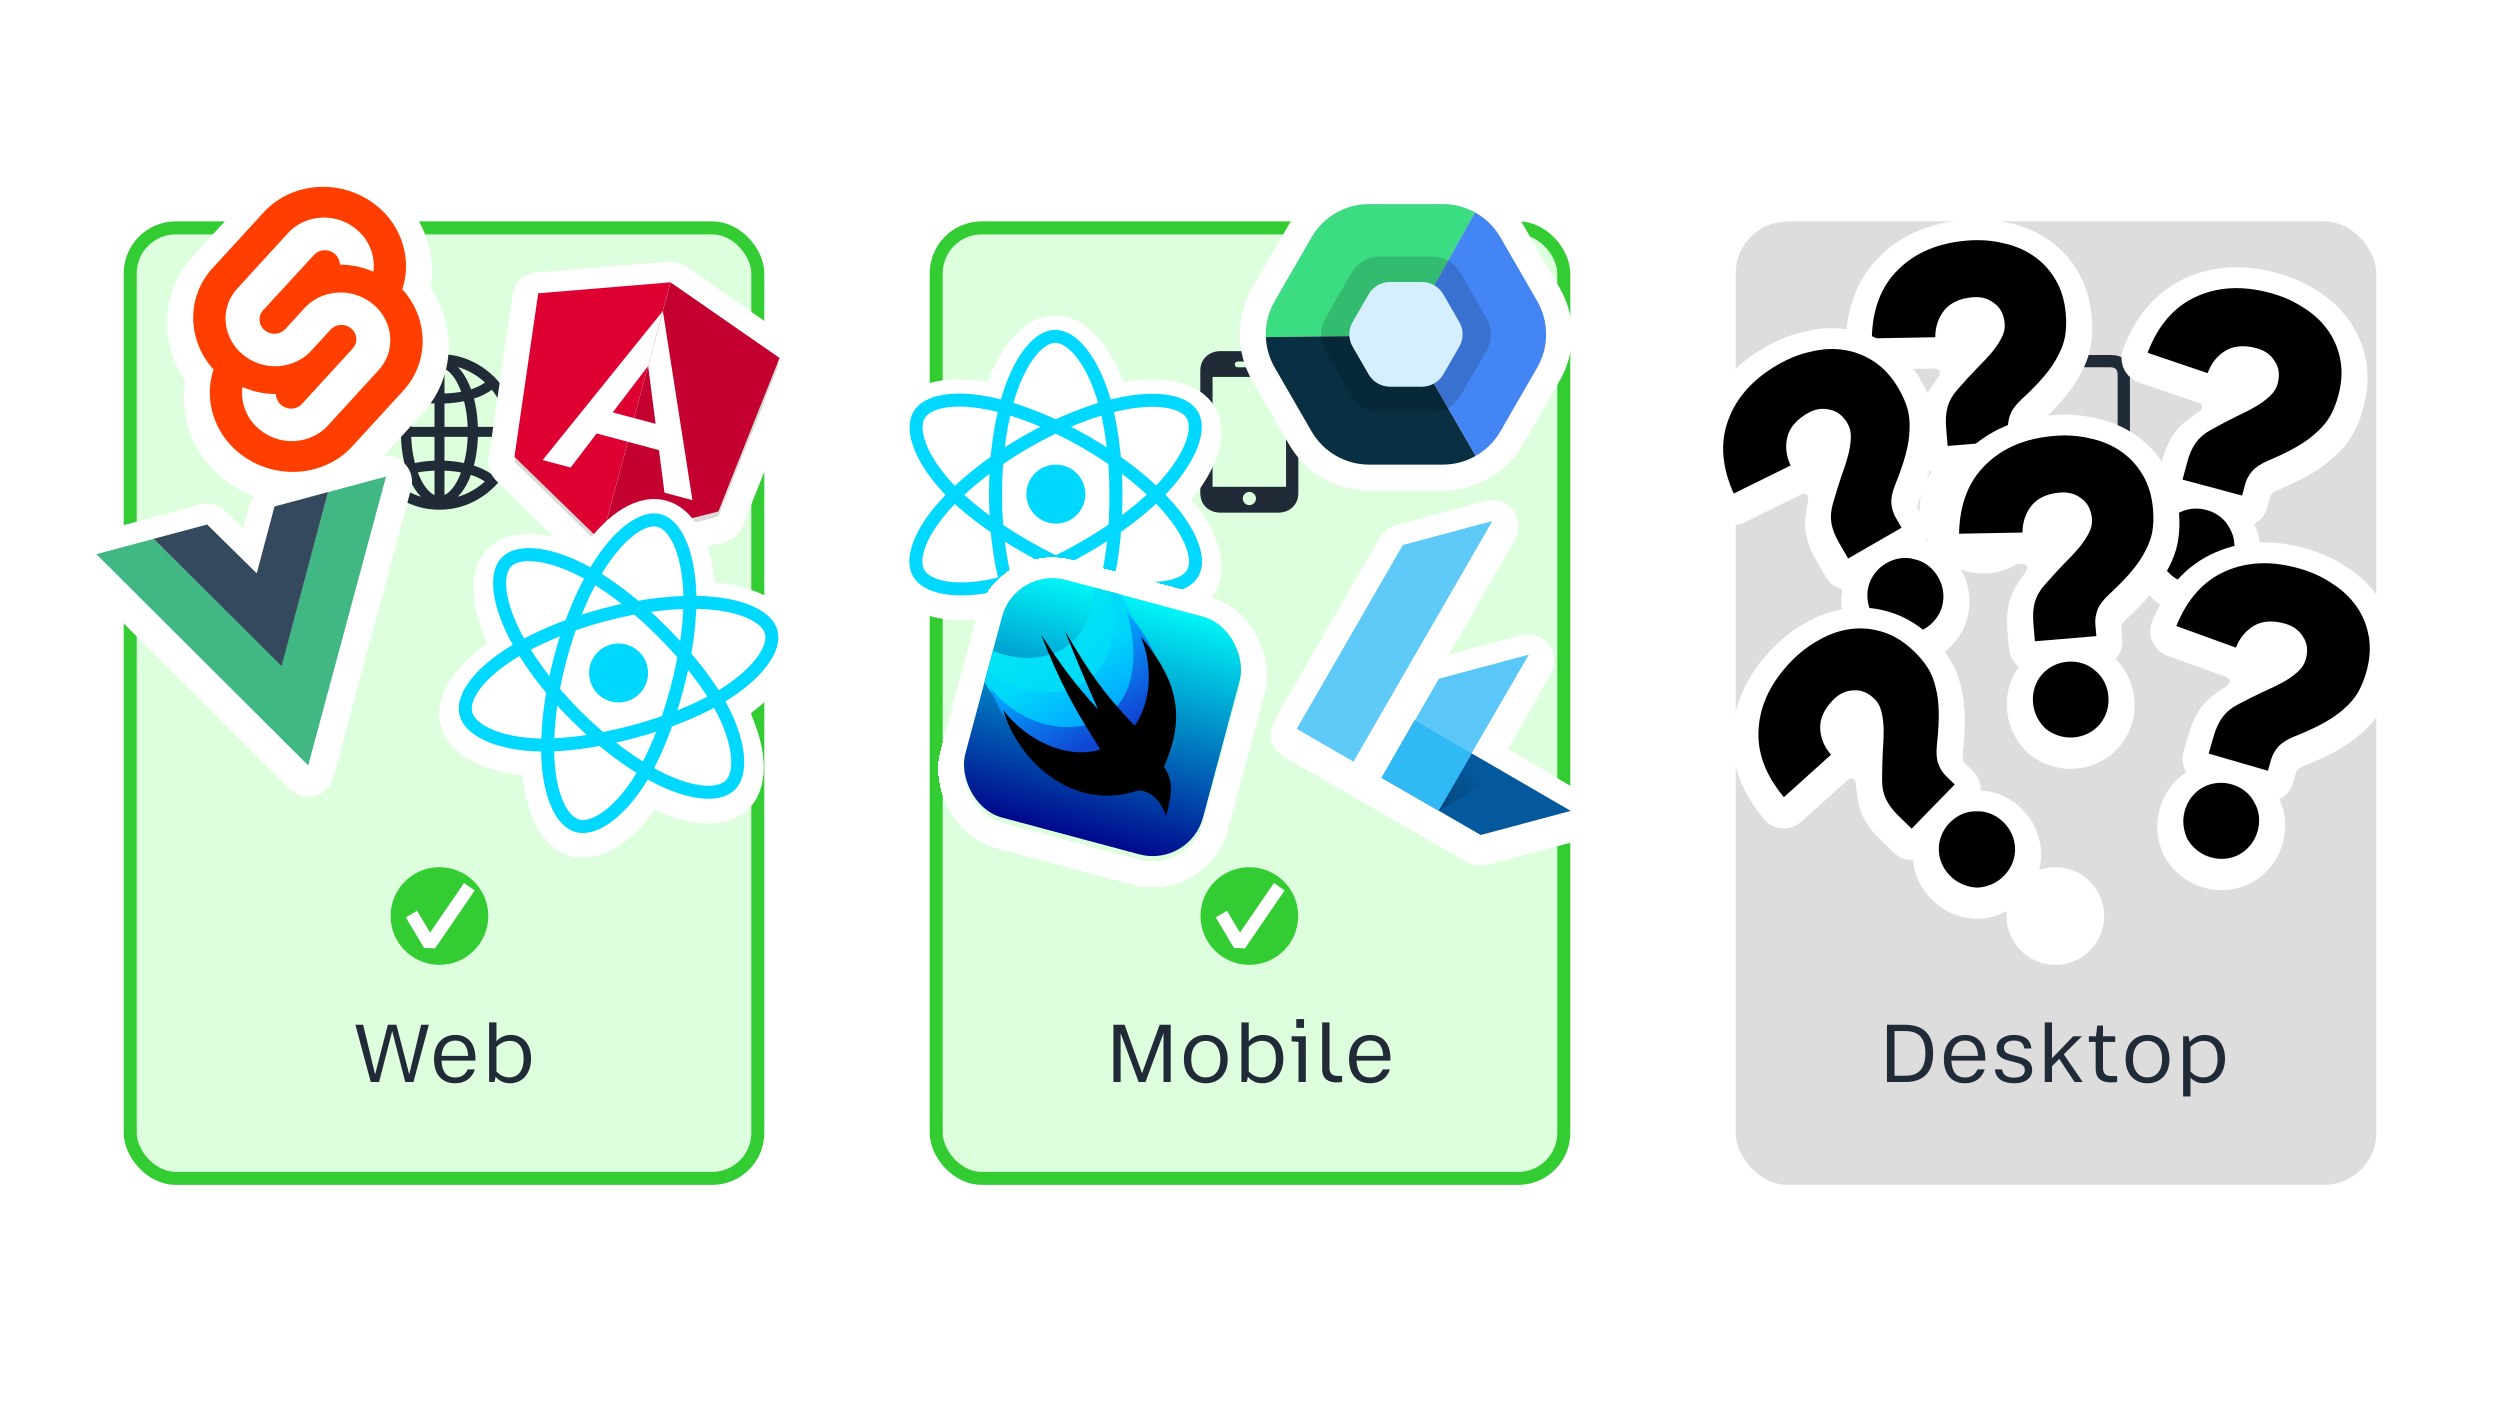 <svg width="1920" height="1080" viewBox="0 0 1920 1080" fill="none" xmlns="http://www.w3.org/2000/svg">
<rect width="1920" height="1080" fill="white"/>
<rect x="100" y="175" width="482" height="730" rx="35" fill="#DDFFDD" stroke="#33CC33" stroke-width="10"/>
<rect x="719" y="175" width="482" height="730" rx="35" fill="#DDFFDD" stroke="#33CC33" stroke-width="10"/>
<rect x="1333" y="170" width="492" height="740" rx="40" fill="#DDDDDD"/>
<path d="M291.132 831L301.212 791.88L311.232 831H317.532L329.352 787.02H323.412L314.292 825.18L304.452 787.02H297.852L288.072 825.18L278.892 787.02H272.952L284.772 831H291.132ZM365.132 812.94C365.132 801.12 359.132 794.82 349.592 794.82C340.412 794.82 333.332 801.24 333.332 813.36C333.332 825.36 339.512 831.96 349.532 831.96C357.152 831.96 362.552 828 364.712 821.28H359.192C357.392 825.3 354.212 827.52 349.532 827.52C343.232 827.52 339.452 823.56 339.092 814.56H365.132V812.94ZM339.092 810.9C339.632 803.7 343.172 799.14 349.592 799.14C355.892 799.14 359.192 803.34 359.552 810.9H339.092ZM392.373 794.82C387.813 794.82 384.213 796.38 381.273 799.68V785.22H375.633V831H379.773L380.613 826.98C383.313 829.98 386.793 831.96 391.593 831.96C401.073 831.96 407.853 824.64 407.853 812.94C407.853 801.96 401.613 794.82 392.373 794.82ZM391.173 827.46C386.973 827.46 383.733 825.48 381.273 822.9V804C383.853 801.54 387.153 799.38 391.593 799.38C397.773 799.38 402.153 803.76 402.153 812.94C402.153 823.32 397.053 827.46 391.173 827.46Z" fill="#212B37"/>
<path d="M860.635 831V793.5L874.495 831H879.715L893.575 793.5V831H899.095V787.02H890.575L877.075 824.28L863.695 787.02H855.115V831H860.635ZM926.009 831.96C935.549 831.96 942.869 825.36 942.869 813.48C942.869 801.48 935.489 794.82 926.009 794.82C916.589 794.82 909.209 801.42 909.209 813.48C909.209 825.36 916.469 831.96 926.009 831.96ZM926.009 827.46C919.649 827.46 914.849 822.66 914.849 813.48C914.849 804.18 919.649 799.38 926.009 799.38C932.429 799.38 937.229 804.18 937.229 813.48C937.229 822.66 932.429 827.46 926.009 827.46ZM970.125 794.82C965.565 794.82 961.965 796.38 959.025 799.68V785.22H953.385V831H957.525L958.365 826.98C961.065 829.98 964.545 831.96 969.345 831.96C978.825 831.96 985.605 824.64 985.605 812.94C985.605 801.96 979.365 794.82 970.125 794.82ZM968.925 827.46C964.725 827.46 961.485 825.48 959.025 822.9V804C961.605 801.54 964.905 799.38 969.345 799.38C975.525 799.38 979.905 803.76 979.905 812.94C979.905 823.32 974.805 827.46 968.925 827.46ZM995.56 782.64V789.42H1001.5V782.64H995.56ZM1002.88 795.84H991.96V799.74L997.24 800.22V831H1002.88V795.84ZM1027.43 826.32C1023.65 826.32 1021.07 824.7 1021.07 820.2V785.22H1015.43V821.04C1015.37 828.6 1020.29 831.3 1026.41 831.3C1028.03 831.3 1029.17 831.18 1030.73 831V826.32H1027.43ZM1067.86 812.94C1067.86 801.12 1061.86 794.82 1052.32 794.82C1043.14 794.82 1036.06 801.24 1036.06 813.36C1036.06 825.36 1042.24 831.96 1052.26 831.96C1059.88 831.96 1065.28 828 1067.44 821.28H1061.92C1060.12 825.3 1056.94 827.52 1052.26 827.52C1045.96 827.52 1042.18 823.56 1041.82 814.56H1067.86V812.94ZM1041.82 810.9C1042.36 803.7 1045.9 799.14 1052.32 799.14C1058.62 799.14 1061.92 803.34 1062.28 810.9H1041.82Z" fill="#212B37"/>
<path d="M1449.18 787.02V831H1463.1C1477.14 831 1484.64 823.74 1484.64 808.86C1484.64 794.16 1477.14 787.02 1462.8 787.02H1449.18ZM1463.16 791.88C1473.42 791.88 1478.7 796.98 1478.7 808.86C1478.7 820.8 1473.42 826.14 1463.46 826.14H1455V791.88H1463.16ZM1524.7 812.94C1524.7 801.12 1518.7 794.82 1509.16 794.82C1499.98 794.82 1492.9 801.24 1492.9 813.36C1492.9 825.36 1499.08 831.96 1509.1 831.96C1516.72 831.96 1522.12 828 1524.28 821.28H1518.76C1516.96 825.3 1513.78 827.52 1509.1 827.52C1502.8 827.52 1499.02 823.56 1498.66 814.56H1524.7V812.94ZM1498.66 810.9C1499.2 803.7 1502.74 799.14 1509.16 799.14C1515.46 799.14 1518.76 803.34 1519.12 810.9H1498.66ZM1547.08 831.96C1555.72 831.96 1560.7 827.7 1560.7 821.7C1560.7 815.64 1556.32 813.12 1550.86 811.68L1544.5 810C1541.56 809.16 1539.04 808.26 1539.04 804.6C1539.04 801.48 1541.68 799.14 1546.6 799.14C1551.4 799.14 1554.16 800.88 1554.58 805.2H1560.1C1559.44 798.24 1554.64 794.82 1546.6 794.82C1538.56 794.82 1533.4 799.08 1533.4 804.9C1533.4 810.84 1537.36 813.18 1542.22 814.44L1548.58 816.06C1553.14 817.26 1555.06 818.82 1555.06 821.82C1555.06 825.18 1552.54 827.64 1547.08 827.64C1541.44 827.64 1538.2 825.78 1537.6 821.28H1532.02C1532.74 828 1537.6 831.96 1547.08 831.96ZM1599.52 831L1585 809.76L1598.92 795.84H1592.26L1575.94 812.76V785.22H1570.36V831H1575.94V818.82L1581.52 813.24L1593.28 831H1599.52ZM1621.77 826.44C1617.39 826.44 1615.11 824.58 1615.11 820.26V800.22H1624.47V795.84H1615.11V787.62H1610.67L1609.71 795.84H1604.25V800.22H1609.47V820.74C1609.47 828.06 1613.61 831.3 1621.17 831.3C1622.79 831.3 1624.59 831.18 1625.97 831V826.44H1621.77ZM1649.27 831.96C1658.81 831.96 1666.13 825.36 1666.13 813.48C1666.13 801.48 1658.75 794.82 1649.27 794.82C1639.85 794.82 1632.47 801.42 1632.47 813.48C1632.47 825.36 1639.73 831.96 1649.27 831.96ZM1649.27 827.46C1642.91 827.46 1638.11 822.66 1638.11 813.48C1638.11 804.18 1642.91 799.38 1649.27 799.38C1655.69 799.38 1660.49 804.18 1660.49 813.48C1660.49 822.66 1655.69 827.46 1649.27 827.46ZM1693.33 794.82C1688.53 794.82 1684.75 796.56 1681.69 800.28L1680.79 795.84H1676.65V842.1H1682.29V827.7C1684.87 830.28 1688.17 831.96 1692.55 831.96C1702.03 831.96 1708.81 824.64 1708.81 812.94C1708.81 801.96 1702.57 794.82 1693.33 794.82ZM1692.13 827.46C1687.99 827.46 1684.81 825.48 1682.29 822.96V804C1684.93 801.48 1688.17 799.38 1692.55 799.38C1698.73 799.38 1703.11 803.76 1703.11 812.94C1703.11 823.32 1698.01 827.46 1692.13 827.46Z" fill="#212B37"/>
<path d="M1522.22 358.121C1522.22 363.238 1523.45 367.027 1525.91 369.488C1528.41 371.949 1532.16 373.18 1537.16 373.18H1620.84C1625.84 373.18 1629.57 371.949 1632.03 369.488C1634.53 367.027 1635.78 363.238 1635.78 358.121V287.691C1635.78 282.574 1634.51 278.785 1631.97 276.324C1629.47 273.863 1625.72 272.633 1620.72 272.633H1537.28C1532.28 272.633 1528.51 273.863 1525.97 276.324C1523.47 278.785 1522.22 282.574 1522.22 287.691V358.121ZM1531.66 348.512V287.867C1531.66 285.797 1532.11 284.312 1533 283.414C1533.94 282.516 1535.43 282.066 1537.46 282.066H1620.54C1622.57 282.066 1624.04 282.516 1624.94 283.414C1625.88 284.312 1626.34 285.797 1626.34 287.867V348.512C1626.34 350.582 1625.88 352.066 1624.94 352.965C1624.04 353.824 1622.57 354.254 1620.54 354.254H1537.46C1535.43 354.254 1533.94 353.824 1533 352.965C1532.11 352.066 1531.66 350.582 1531.66 348.512ZM1612.11 367.086C1611.05 367.086 1610.11 366.676 1609.29 365.855C1608.51 365.035 1608.12 364.078 1608.12 362.984C1608.12 361.93 1608.51 361.012 1609.29 360.23C1610.11 359.41 1611.05 359 1612.11 359C1613.24 359 1614.2 359.41 1614.98 360.23C1615.8 361.012 1616.21 361.93 1616.21 362.984C1616.21 364.078 1615.8 365.035 1614.98 365.855C1614.2 366.676 1613.24 367.086 1612.11 367.086ZM1579 380.211C1583.18 380.211 1587.09 379.977 1590.72 379.508C1594.35 379.078 1597.63 378.434 1600.56 377.574C1603.53 376.715 1606.03 375.68 1608.06 374.469C1610.13 373.297 1611.66 371.969 1612.63 370.484H1545.37C1547.32 373.453 1551.32 375.816 1557.38 377.574C1563.47 379.332 1570.68 380.211 1579 380.211ZM1550.88 389.059H1607.12C1608.45 389.059 1609.47 388.746 1610.17 388.121C1610.88 387.535 1611.3 386.812 1611.46 385.953C1611.62 385.094 1611.5 384.254 1611.11 383.434C1610.76 382.652 1610.13 382.066 1609.23 381.676L1595.05 375.113H1562.95L1548.77 381.676C1547.87 382.066 1547.22 382.652 1546.83 383.434C1546.48 384.254 1546.38 385.094 1546.54 385.953C1546.7 386.812 1547.12 387.535 1547.83 388.121C1548.53 388.746 1549.55 389.059 1550.88 389.059Z" fill="#212B37"/>
<path d="M921.824 378.512C921.824 383.082 923.289 386.754 926.219 389.527C929.148 392.34 932.996 393.746 937.762 393.746H981.18C985.984 393.746 989.832 392.34 992.723 389.527C995.652 386.754 997.117 383.082 997.117 378.512V284.879C997.117 280.309 995.652 276.637 992.723 273.863C989.832 271.051 985.984 269.645 981.18 269.645H937.762C932.996 269.645 929.148 271.051 926.219 273.863C923.289 276.637 921.824 280.309 921.824 284.879V378.512ZM931.258 373.883V289.508H987.684V373.883H931.258ZM959.559 387.945C958.152 387.945 956.941 387.438 955.926 386.422C954.949 385.445 954.461 384.254 954.461 382.848C954.461 381.441 954.949 380.25 955.926 379.273C956.941 378.297 958.152 377.809 959.559 377.809C960.926 377.809 962.098 378.297 963.074 379.273C964.09 380.25 964.598 381.441 964.598 382.848C964.598 384.254 964.09 385.445 963.074 386.422C962.098 387.438 960.926 387.945 959.559 387.945ZM948.367 279.898C948.367 279.234 948.562 278.707 948.953 278.316C949.383 277.887 949.93 277.672 950.594 277.672H968.406C969.07 277.672 969.598 277.887 969.988 278.316C970.418 278.707 970.633 279.234 970.633 279.898C970.633 280.562 970.418 281.09 969.988 281.48C969.598 281.871 969.07 282.066 968.406 282.066H950.594C949.93 282.066 949.383 281.871 948.953 281.48C948.562 281.09 948.367 280.562 948.367 279.898Z" fill="#212B37"/>
<path d="M337.5 388.18C341.562 388.18 345.371 386.773 348.926 383.961C352.52 381.148 355.664 377.203 358.359 372.125C361.094 367.047 363.223 361.09 364.746 354.254C366.309 347.379 367.09 339.898 367.09 331.812C367.09 323.727 366.328 316.246 364.805 309.371C363.281 302.457 361.152 296.461 358.418 291.383C355.723 286.266 352.578 282.301 348.984 279.488C345.43 276.676 341.602 275.27 337.5 275.27C333.398 275.27 329.551 276.676 325.957 279.488C322.402 282.301 319.277 286.266 316.582 291.383C313.887 296.461 311.758 302.457 310.195 309.371C308.672 316.246 307.91 323.727 307.91 331.812C307.91 339.898 308.672 347.379 310.195 354.254C311.758 361.09 313.887 367.047 316.582 372.125C319.316 377.203 322.461 381.148 326.016 383.961C329.609 386.773 333.438 388.18 337.5 388.18ZM337.5 282.359C340.352 282.359 343.086 283.688 345.703 286.344C348.32 288.961 350.645 292.555 352.676 297.125C354.707 301.695 356.309 306.969 357.48 312.945C358.652 318.883 359.238 325.172 359.238 331.812C359.238 338.375 358.652 344.605 357.48 350.504C356.309 356.402 354.707 361.656 352.676 366.266C350.645 370.836 348.32 374.43 345.703 377.047C343.086 379.703 340.352 381.031 337.5 381.031C334.648 381.031 331.914 379.703 329.297 377.047C326.68 374.43 324.355 370.836 322.324 366.266C320.293 361.656 318.691 356.402 317.52 350.504C316.348 344.605 315.762 338.375 315.762 331.812C315.762 325.172 316.348 318.883 317.52 312.945C318.691 306.969 320.293 301.695 322.324 297.125C324.355 292.555 326.68 288.961 329.297 286.344C331.914 283.688 334.648 282.359 337.5 282.359ZM333.691 276.09V387.066H341.367V276.09H333.691ZM337.5 353.727C331.484 353.727 325.781 354.234 320.391 355.25C315 356.227 310.137 357.652 305.801 359.527C301.504 361.363 297.988 363.531 295.254 366.031L301.172 370.895C303.75 368.863 306.836 367.145 310.43 365.738C314.062 364.293 318.145 363.219 322.676 362.516C327.246 361.773 332.188 361.402 337.5 361.402C342.812 361.402 347.734 361.773 352.266 362.516C356.836 363.219 360.918 364.293 364.512 365.738C368.145 367.145 371.25 368.863 373.828 370.895L379.746 366.031C377.012 363.531 373.477 361.363 369.141 359.527C364.844 357.652 360 356.227 354.609 355.25C349.219 354.234 343.516 353.727 337.5 353.727ZM391.582 327.828H283.418V335.504H391.582V327.828ZM337.5 309.957C343.516 309.957 349.219 309.469 354.609 308.492C360 307.477 364.844 306.051 369.141 304.215C373.477 302.34 377.012 300.152 379.746 297.652L373.828 292.789C371.25 294.82 368.145 296.559 364.512 298.004C360.918 299.41 356.836 300.484 352.266 301.227C347.734 301.93 342.812 302.281 337.5 302.281C332.188 302.281 327.246 301.93 322.676 301.227C318.145 300.484 314.062 299.41 310.43 298.004C306.836 296.559 303.75 294.82 301.172 292.789L295.254 297.652C297.988 300.152 301.504 302.34 305.801 304.215C310.137 306.051 315 307.477 320.391 308.492C325.781 309.469 331.484 309.957 337.5 309.957ZM337.5 391.461C345.664 391.461 353.34 389.898 360.527 386.773C367.754 383.648 374.121 379.332 379.629 373.824C385.137 368.316 389.453 361.969 392.578 354.781C395.703 347.555 397.266 339.859 397.266 331.695C397.266 323.531 395.703 315.855 392.578 308.668C389.453 301.441 385.137 295.074 379.629 289.566C374.121 284.059 367.754 279.742 360.527 276.617C353.301 273.492 345.605 271.93 337.441 271.93C329.277 271.93 321.582 273.492 314.355 276.617C307.168 279.742 300.82 284.059 295.312 289.566C289.844 295.074 285.547 301.441 282.422 308.668C279.297 315.855 277.734 323.531 277.734 331.695C277.734 339.859 279.297 347.555 282.422 354.781C285.547 361.969 289.863 368.316 295.371 373.824C300.879 379.332 307.227 383.648 314.414 386.773C321.641 389.898 329.336 391.461 337.5 391.461ZM337.5 383.492C330.43 383.492 323.77 382.125 317.52 379.391C311.27 376.695 305.762 372.965 300.996 368.199C296.23 363.434 292.48 357.926 289.746 351.676C287.051 345.426 285.703 338.766 285.703 331.695C285.703 324.625 287.051 317.965 289.746 311.715C292.48 305.465 296.211 299.957 300.938 295.191C305.703 290.426 311.211 286.695 317.461 284C323.711 281.266 330.371 279.898 337.441 279.898C344.512 279.898 351.172 281.266 357.422 284C363.672 286.695 369.18 290.426 373.945 295.191C378.75 299.957 382.5 305.465 385.195 311.715C387.93 317.965 389.297 324.625 389.297 331.695C389.297 338.766 387.93 345.426 385.195 351.676C382.5 357.926 378.77 363.434 374.004 368.199C369.238 372.965 363.73 376.695 357.48 379.391C351.23 382.125 344.57 383.492 337.5 383.492Z" fill="#212B37"/>
<g filter="url(#filter0_d_26_65)">
<path d="M1527.39 436.249C1533.9 435.706 1540.17 433.957 1546.02 430.946C1551.62 428.065 1556.64 424.208 1560.79 419.288C1564.99 414.304 1568.1 408.638 1570.07 402.425C1572.05 396.155 1572.72 389.686 1572.18 383.181C1571.64 376.676 1569.9 370.408 1566.91 364.554C1564.53 359.909 1561.45 355.727 1557.68 352.132C1561.35 348.156 1563.42 342.707 1562.93 336.883L1562.16 327.724C1562.14 327.371 1562.14 326.686 1562.57 325.485C1562.62 325.401 1562.78 325.113 1563.14 324.622C1563.74 323.826 1564.72 322.69 1566.29 321.235C1573.73 314.358 1580.09 307.87 1585.2 301.801C1590.52 295.496 1595.01 288.987 1598.39 282.261C1601.93 275.629 1604.48 268.659 1605.73 261.393C1605.75 261.326 1605.76 261.259 1605.77 261.192C1606.91 254.177 1607.07 246.887 1606.45 239.428C1605.39 226.812 1602.02 215.005 1595.82 204.528C1589.95 194.614 1582.26 186.316 1572.8 179.884C1563.6 173.629 1553.34 169.411 1542.24 167.096C1531.47 164.587 1520.31 163.894 1508.85 164.85C1483.15 166.995 1460.88 175.856 1443.84 192.724C1426.2 209.953 1418.09 233.045 1417.57 259.49C1417.46 264.925 1419.57 270.169 1423.41 274.016C1427.25 277.863 1432.49 279.981 1437.93 279.882L1486.65 278.995C1490 279.364 1491.01 282.187 1488.27 286.018C1483.62 292.524 1478.84 298.908 1476.58 306.754C1474.42 314.284 1474.04 322.282 1474.7 330.253L1475.86 344.15C1476.34 349.919 1479.23 354.911 1483.45 358.223C1480.37 362.47 1478.09 367.148 1476.53 372.097C1474.55 378.367 1473.87 384.836 1474.42 391.341C1474.96 397.846 1476.7 404.114 1479.69 409.968C1482.49 415.447 1486.17 420.362 1490.72 424.557C1491.12 424.918 1491.52 425.263 1491.94 425.591C1496.82 429.409 1502.27 432.238 1508.13 434.108C1514.4 436.107 1520.88 436.793 1527.39 436.249Z" fill="white"/>
</g>
<path d="M1494.63 328.589C1494.11 322.273 1494.5 316.833 1495.81 312.271C1497.12 307.71 1499.61 303.367 1503.28 299.244C1508.68 293.069 1513.61 287.674 1518.09 283.06C1522.77 278.429 1526.75 274.174 1530.01 270.297C1533.26 266.209 1535.7 262.507 1537.33 259.191C1539.14 255.647 1539.9 252.086 1539.6 248.506C1539.02 241.558 1536.37 236.372 1531.65 232.95C1527.12 229.299 1521.6 227.745 1515.1 228.288C1505.24 229.111 1497.91 232.479 1493.13 238.391C1488.55 244.286 1486.27 251.155 1486.29 258.999L1437.56 259.885C1438.01 237.373 1444.78 219.74 1457.87 206.986C1470.94 194.021 1488.49 186.62 1510.52 184.781C1520.17 183.975 1529.3 184.591 1537.92 186.628C1546.74 188.437 1554.61 191.702 1561.56 196.423C1568.5 201.144 1574.18 207.243 1578.61 214.718C1583.04 222.194 1585.67 230.985 1586.52 241.092C1587.03 247.198 1586.86 252.831 1586.03 257.989C1585.17 262.937 1583.37 267.964 1580.63 273.069C1578.1 278.157 1574.52 283.438 1569.91 288.912C1565.49 294.158 1559.75 300.044 1552.69 306.57C1548.18 310.762 1545.23 314.719 1543.86 318.438C1542.48 322.158 1541.93 325.808 1542.23 329.387L1543 338.547L1495.79 342.486L1494.63 328.589ZM1494.35 389.678C1494.01 385.677 1494.43 381.826 1495.6 378.123C1496.77 374.421 1498.51 371.202 1500.81 368.465C1503.31 365.5 1506.28 363.132 1509.73 361.36C1513.17 359.588 1516.89 358.536 1520.87 358.204C1524.86 357.871 1528.7 358.293 1532.39 359.469C1536.08 360.645 1539.29 362.497 1542.04 365.024C1544.98 367.323 1547.33 370.201 1549.1 373.658C1550.87 377.115 1551.92 380.844 1552.25 384.845C1552.58 388.845 1552.17 392.697 1551 396.399C1549.83 400.101 1547.99 403.434 1545.49 406.399C1543.19 409.136 1540.31 411.39 1536.87 413.162C1533.42 414.934 1529.71 415.986 1525.72 416.318C1521.74 416.651 1517.9 416.229 1514.21 415.053C1510.52 413.877 1507.21 412.139 1504.27 409.84C1501.52 407.313 1499.26 404.321 1497.5 400.864C1495.73 397.407 1494.68 393.678 1494.35 389.678Z" fill="black"/>
<circle cx="337.5" cy="703.5" r="37.5" fill="#33CC33"/>
<path d="M316 702L330 725.5L360.5 681" stroke="white" stroke-width="10" stroke-linejoin="bevel"/>
<circle cx="959.5" cy="703.5" r="37.5" fill="#33CC33"/>
<path d="M938 702L952 725.5L982.5 681" stroke="white" stroke-width="10" stroke-linejoin="bevel"/>
<circle cx="1578.5" cy="703.5" r="37.5" fill="white"/>
<g filter="url(#filter1_d_26_65)">
<mask id="path-17-outside-1_26_65" maskUnits="userSpaceOnUse" x="100.246" y="103.435" width="272.638" height="298.093" fill="black">
<rect fill="white" x="100.246" y="103.435" width="272.638" height="298.093"/>
<path d="M290.081 158.698C264.055 136.803 224.742 138.776 202.448 163.105L163.308 205.849C158.002 211.563 153.95 218.325 151.411 225.698C148.872 233.071 147.902 240.894 148.564 248.664C149.658 261.761 155.088 274.118 163.994 283.782C161.594 291.003 160.689 298.637 161.335 306.219C162.015 314.144 164.271 321.854 167.969 328.896C171.668 335.938 176.734 342.171 182.873 347.23C208.985 369.101 248.229 367.147 270.523 342.818L309.662 300.074C314.967 294.358 319.018 287.597 321.557 280.224C324.096 272.851 325.067 265.029 324.407 257.259C323.318 244.149 317.884 231.778 308.968 222.107C311.368 214.886 312.273 207.252 311.627 199.67C310.948 191.743 308.691 184.032 304.989 176.99C301.288 169.948 296.216 163.717 290.072 158.663"/>
</mask>
<path d="M290.081 158.698C264.055 136.803 224.742 138.776 202.448 163.105L163.308 205.849C158.002 211.563 153.95 218.325 151.411 225.698C148.872 233.071 147.902 240.894 148.564 248.664C149.658 261.761 155.088 274.118 163.994 283.782C161.594 291.003 160.689 298.637 161.335 306.219C162.015 314.144 164.271 321.854 167.969 328.896C171.668 335.938 176.734 342.171 182.873 347.23C208.985 369.101 248.229 367.147 270.523 342.818L309.662 300.074C314.967 294.358 319.018 287.597 321.557 280.224C324.096 272.851 325.067 265.029 324.407 257.259C323.318 244.149 317.884 231.778 308.968 222.107C311.368 214.886 312.273 207.252 311.627 199.67C310.948 191.743 308.691 184.032 304.989 176.99C301.288 169.948 296.216 163.717 290.072 158.663" fill="#FF3E00"/>
<path d="M202.448 163.105L187.703 149.593L187.698 149.599L202.448 163.105ZM163.308 205.849L177.965 219.456L178.012 219.406L178.059 219.355L163.308 205.849ZM148.564 248.664L168.495 246.999L168.493 246.983L168.492 246.966L148.564 248.664ZM163.994 283.782L182.973 290.09L186.693 278.9L178.701 270.228L163.994 283.782ZM161.335 306.219L141.407 307.916L141.407 307.923L141.408 307.93L161.335 306.219ZM182.873 347.23L195.715 331.898L195.654 331.846L195.592 331.796L182.873 347.23ZM270.523 342.818L285.268 356.33L285.273 356.324L270.523 342.818ZM309.662 300.074L295.002 286.471L294.957 286.519L294.912 286.568L309.662 300.074ZM324.407 257.259L304.476 258.915L304.477 258.933L304.479 258.951L324.407 257.259ZM308.968 222.107L289.989 215.798L286.268 226.991L294.263 235.663L308.968 222.107ZM311.627 199.67L331.555 197.972L331.554 197.961L311.627 199.67ZM302.956 143.393C269.145 114.95 217.598 116.969 187.703 149.593L217.194 176.617C231.886 160.583 258.964 158.657 277.206 174.003L302.956 143.393ZM187.698 149.599L148.558 192.342L178.059 219.355L217.199 176.612L187.698 149.599ZM148.652 192.241C141.449 199.999 135.947 209.177 132.501 219.186L170.321 232.21C171.952 227.473 174.556 223.128 177.965 219.456L148.652 192.241ZM132.501 219.186C129.054 229.195 127.737 239.815 128.636 250.362L168.492 246.966C168.066 241.974 168.689 236.948 170.321 232.21L132.501 219.186ZM128.633 250.33C130.098 267.859 137.366 284.4 149.287 297.336L178.701 270.228C172.81 263.836 169.218 255.662 168.495 246.999L128.633 250.33ZM145.015 277.473C141.758 287.271 140.531 297.629 141.407 307.916L181.262 304.522C180.847 299.645 181.429 294.735 182.973 290.09L145.015 277.473ZM141.408 307.93C142.316 318.507 145.327 328.797 150.263 338.195L185.676 319.597C183.215 314.911 181.714 309.781 181.261 304.508L141.408 307.93ZM150.263 338.195C155.199 347.594 161.961 355.912 170.153 362.664L195.592 331.796C191.508 328.43 188.137 324.282 185.676 319.597L150.263 338.195ZM170.031 362.562C203.896 390.927 255.356 388.972 285.268 356.33L255.777 329.306C241.101 345.321 214.074 347.275 195.715 331.898L170.031 362.562ZM285.273 356.324L324.413 313.581L294.912 286.568L255.772 329.311L285.273 356.324ZM324.323 313.678C331.522 305.92 337.021 296.743 340.467 286.736L302.647 273.712C301.015 278.451 298.411 282.797 295.002 286.471L324.323 313.678ZM340.467 286.736C343.913 276.729 345.231 266.112 344.335 255.566L304.479 258.951C304.903 263.945 304.279 268.973 302.647 273.712L340.467 286.736ZM344.338 255.602C342.88 238.055 335.607 221.496 323.672 208.55L294.263 235.663C300.161 242.061 303.755 250.243 304.476 258.915L344.338 255.602ZM327.947 228.415C331.203 218.618 332.431 208.26 331.555 197.972L291.699 201.367C292.115 206.243 291.533 211.154 289.989 215.798L327.947 228.415ZM331.554 197.961C330.647 187.379 327.634 177.086 322.692 167.685L287.286 186.296C289.748 190.979 291.248 196.107 291.7 201.378L331.554 197.961ZM322.692 167.685C317.751 158.283 310.98 149.965 302.777 143.218L277.366 174.109C281.452 177.47 284.824 181.613 287.286 186.296L322.692 167.685Z" fill="white" mask="url(#path-17-outside-1_26_65)"/>
</g>
<path d="M290.081 158.698C264.055 136.803 224.742 138.776 202.448 163.105L163.308 205.849C158.002 211.563 153.95 218.325 151.411 225.698C148.872 233.071 147.902 240.894 148.564 248.664C149.658 261.761 155.088 274.118 163.994 283.782C161.594 291.003 160.689 298.637 161.335 306.219C162.015 314.144 164.271 321.854 167.969 328.896C171.668 335.938 176.734 342.171 182.873 347.23C208.985 369.101 248.229 367.147 270.523 342.818L309.662 300.074C314.967 294.358 319.018 287.597 321.557 280.224C324.096 272.851 325.067 265.029 324.407 257.259C323.318 244.149 317.884 231.778 308.968 222.107C311.368 214.886 312.273 207.252 311.627 199.67C310.948 191.743 308.691 184.032 304.989 176.99C301.288 169.948 296.216 163.717 290.072 158.663" fill="#FF3E00"/>
<path d="M243.232 333.726C236.326 337.645 228.384 339.35 220.478 338.61C212.572 337.871 205.084 334.723 199.024 329.591C195.326 326.555 192.271 322.81 190.04 318.577C187.809 314.344 186.446 309.708 186.031 304.941C185.899 303.373 185.877 301.798 185.965 300.227L186.131 297.274L189.013 298.343C195.696 300.954 202.778 302.4 209.95 302.619L211.811 302.691L212.099 304.455C212.56 306.997 213.9 309.297 215.884 310.953C217.715 312.546 219.997 313.53 222.413 313.766C224.829 314.003 227.259 313.482 229.365 312.274C230.313 311.728 231.172 311.038 231.91 310.23L270.969 267.527C271.929 266.488 272.663 265.26 273.126 263.923C273.588 262.585 273.768 261.167 273.655 259.756C273.541 258.323 273.144 256.927 272.485 255.65C271.827 254.372 270.921 253.238 269.82 252.315C267.992 250.767 265.734 249.817 263.35 249.593C260.966 249.369 258.57 249.883 256.487 251.064C255.535 251.615 254.672 252.306 253.924 253.113L238.928 269.429C236.474 272.109 233.621 274.395 230.471 276.206C223.561 280.131 215.613 281.84 207.701 281.102C199.788 280.365 192.293 277.215 186.229 272.08C182.543 269.033 179.503 265.282 177.287 261.045C175.07 256.808 173.722 252.172 173.321 247.407C172.93 242.734 173.515 238.031 175.04 233.597C176.565 229.163 178.997 225.095 182.18 221.652L221.255 178.944C223.709 176.264 226.562 173.978 229.713 172.167C236.62 168.244 244.566 166.536 252.475 167.275C260.384 168.014 267.876 171.163 273.938 176.298C277.636 179.334 280.69 183.079 282.922 187.312C285.153 191.545 286.516 196.181 286.931 200.948C287.063 202.516 287.085 204.091 286.997 205.662L286.831 208.615L283.949 207.546C277.265 204.935 270.184 203.489 263.012 203.27L261.151 203.198L260.863 201.434C260.401 198.891 259.062 196.592 257.078 194.936C255.252 193.386 252.993 192.435 250.609 192.211C248.224 191.987 245.828 192.502 243.745 193.685C242.797 194.232 241.938 194.922 241.2 195.73L201.993 238.362C201.032 239.399 200.298 240.626 199.839 241.963C199.379 243.301 199.204 244.719 199.324 246.128C199.429 247.563 199.822 248.962 200.482 250.241C201.141 251.52 202.051 252.652 203.159 253.57C204.987 255.117 207.245 256.067 209.629 256.291C212.014 256.515 214.409 256.002 216.492 254.821C217.444 254.269 218.308 253.578 219.055 252.772L233.982 236.473C236.436 233.793 239.289 231.508 242.44 229.697C249.349 225.771 257.297 224.062 265.21 224.8C273.122 225.538 280.617 228.687 286.682 233.823C290.375 236.863 293.424 240.61 295.649 244.845C297.874 249.079 299.231 253.716 299.641 258.482C300.032 263.155 299.447 267.858 297.922 272.292C296.397 276.726 293.965 280.794 290.782 284.237L251.707 326.945C249.253 329.625 246.4 331.911 243.249 333.722" fill="white"/>
<g filter="url(#filter2_d_26_65)">
<path d="M413.348 225.246L515.066 216.868L598.679 274.906L551.71 392.791L461.614 415.57L395.082 350.822L413.348 225.246Z" fill="#D9D9D9"/>
<path d="M412.527 215.28C407.885 215.662 404.122 219.198 403.452 223.807L385.186 349.383C384.724 352.554 385.811 355.754 388.107 357.989L454.64 422.737C457.129 425.159 460.698 426.117 464.065 425.265L554.161 402.486C557.269 401.7 559.813 399.471 560.999 396.492L607.969 278.607C609.691 274.284 608.204 269.344 604.381 266.691L520.768 208.654C518.863 207.331 516.557 206.712 514.245 206.902L412.527 215.28Z" stroke="white" stroke-width="20" stroke-linejoin="round"/>
</g>
<path d="M598.679 274.906L514.973 216.844L461.717 415.598L551.709 392.791L598.679 274.906Z" fill="#C3002F"/>
<path d="M413.348 225.246L514.871 216.816L461.615 415.57L395.082 350.822L413.348 225.246Z" fill="#DD0031"/>
<path d="M438.244 359.068L416.768 353.313L509.081 238.836L497.766 281.065L438.244 359.068Z" fill="white"/>
<path d="M510.311 378.378L531.787 384.132L509.08 238.836L497.765 281.064L510.311 378.378Z" fill="white"/>
<rect x="458.328" y="313.434" width="59.218" height="18.813" transform="rotate(15 458.328 313.434)" fill="white"/>
<g filter="url(#filter3_d_26_65)">
<path d="M408.379 571.883C412.281 572.147 416.361 572.241 420.589 572.176C420.538 577.167 420.68 581.945 421.017 586.463C423.008 613.179 431.947 631.16 443.565 634.268C455.533 637.469 473.604 625.685 489.285 602.292C491.466 599.038 493.589 595.545 495.648 591.843C499.939 594.376 504.142 596.636 508.216 598.598C532.357 610.221 552.397 611.452 560.893 602.939C569.646 594.17 568.461 572.631 556.026 547.359C554.336 543.922 552.419 540.419 550.297 536.868C553.297 535.161 556.155 533.416 558.857 531.64C583.104 515.698 595.571 497.629 592.302 485.427C589.164 473.717 570.46 464.868 543.395 462.977C539.086 462.677 534.558 462.548 529.847 462.591C529.883 458.88 529.802 455.286 529.599 451.829C527.901 422.851 518.475 403.025 506.273 399.762C494.565 396.632 477.553 408.411 462.393 430.913C459.977 434.498 457.6 438.359 455.281 442.466C452.076 440.576 448.915 438.847 445.811 437.293C419.86 424.296 397.98 422.558 389.057 431.504C380.493 440.082 382.207 460.704 394.13 485.076C396.041 488.981 398.213 492.99 400.629 497.073C396.1 499.606 391.871 502.204 387.99 504.843C365.839 519.905 354.726 536.635 357.838 548.251C361.046 560.222 380.28 569.983 408.379 571.883Z" fill="white"/>
<path d="M387.157 493.44C386.461 492.11 385.791 490.787 385.148 489.471L385.147 489.47C378.828 476.552 374.943 464.107 373.953 453.278C372.995 442.81 374.611 431.822 381.977 424.442C381.978 424.441 381.979 424.44 381.98 424.439C389.56 416.842 400.993 415.162 412.001 416.215C423.396 417.306 436.562 421.477 450.288 428.351L387.157 493.44ZM387.157 493.44C385.516 494.474 383.919 495.519 382.368 496.573L382.367 496.573C370.6 504.575 361.256 513.348 355.195 522.181C349.302 530.77 345.528 540.947 348.179 550.84C350.89 560.957 359.639 568.165 369.458 572.864C379.611 577.723 392.756 580.849 407.704 581.86L407.704 581.86C408.709 581.928 409.722 581.985 410.743 582.032C410.818 583.784 410.918 585.51 411.045 587.206C412.102 601.397 415.036 613.873 419.661 623.536C424.158 632.931 431.088 641.282 440.98 643.928L440.982 643.929C451.099 646.634 461.714 642.656 470.69 636.499C479.972 630.131 489.249 620.305 497.592 607.86L497.592 607.859C498.156 607.018 498.715 606.163 499.269 605.297C500.816 606.103 502.352 606.873 503.876 607.607L503.878 607.609C516.702 613.782 528.976 617.472 539.658 618.29C550.044 619.086 560.739 617.25 567.971 610.002C575.371 602.589 577.226 591.406 576.375 580.556C575.494 569.333 571.614 556.389 564.999 542.944C564.584 542.1 564.157 541.255 563.719 540.408C563.93 540.271 564.141 540.133 564.35 539.996C577.176 531.563 587.382 522.259 594.036 512.943C600.463 503.944 604.739 493.206 601.961 482.839C599.262 472.767 590.564 465.862 581.022 461.445C571.154 456.877 558.437 454.004 544.092 453.002L544.091 453.002C542.634 452.9 541.158 452.817 539.663 452.753C539.639 452.248 539.612 451.745 539.582 451.244L539.582 451.244C538.684 435.916 535.721 422.425 530.975 412.006C526.39 401.942 519.224 392.874 508.856 390.102C498.785 387.409 488.458 391.494 479.866 397.552C470.978 403.818 462.136 413.398 454.1 425.324L387.157 493.44ZM451.663 429.049C451.204 428.813 450.746 428.581 450.289 428.352L451.663 429.049Z" stroke="white" stroke-width="20" stroke-miterlimit="10"/>
</g>
<path d="M480.937 538.72C493.018 535.483 500.187 523.065 496.95 510.985C493.713 498.904 481.296 491.735 469.215 494.972C457.134 498.209 449.965 510.626 453.202 522.707C456.439 534.788 468.856 541.957 480.937 538.72Z" fill="#00D8FF"/>
<path d="M463.16 472.375C492.523 464.507 520.933 461.411 543.395 462.977C570.461 464.868 589.164 473.717 592.302 485.427C595.571 497.629 583.104 515.698 558.857 531.64C540.525 543.695 514.98 554.274 487.106 561.743C458.523 569.402 430.591 573.384 408.379 571.883C380.28 569.983 361.046 560.222 357.838 548.251C354.726 536.635 365.839 519.905 387.99 504.843C406.708 492.118 433.507 480.32 463.16 472.375V472.375Z" stroke="#00D8FF" stroke-width="10" stroke-miterlimit="10"/>
<path d="M430.443 505.112C438.294 475.745 449.809 449.586 462.393 430.913C477.554 408.411 494.565 396.632 506.274 399.762C518.475 403.025 527.902 422.851 529.6 451.829C530.883 473.737 527.287 501.143 519.829 529.027C512.186 557.611 501.678 583.801 489.286 602.292C473.605 625.685 455.533 637.469 443.566 634.268C431.948 631.16 423.008 613.178 421.017 586.463C419.334 563.873 422.506 534.767 430.443 505.112V505.112Z" stroke="#00D8FF" stroke-width="10" stroke-miterlimit="10"/>
<path d="M442.459 549.812C420.939 528.338 404.028 505.303 394.13 485.076C382.207 460.704 380.494 440.082 389.057 431.504C397.98 422.558 419.86 424.296 445.811 437.293C465.435 447.12 487.378 463.925 507.809 484.313C528.757 505.212 546.206 527.391 556.027 547.359C568.462 572.632 569.646 594.17 560.893 602.939C552.398 611.452 532.357 610.221 508.216 598.598C487.826 588.776 464.19 571.494 442.459 549.812V549.812Z" stroke="#00D8FF" stroke-width="10" stroke-miterlimit="10"/>
<g filter="url(#filter4_d_26_65)">
<path d="M724.824 371.242C727.397 374.188 730.214 377.139 733.25 380.083C729.685 383.576 726.407 387.056 723.45 390.488C705.967 410.786 699.574 429.822 705.591 440.235C711.791 450.961 732.902 455.407 760.531 449.954C764.374 449.195 768.345 448.226 772.419 447.064C773.662 451.89 775.036 456.46 776.528 460.728C785.381 486.017 798.681 501.058 810.708 501.045C823.097 501.035 837.49 484.967 846.567 458.303C847.802 454.677 848.924 450.845 849.934 446.834C853.262 447.748 856.517 448.535 859.684 449.19C888.102 455.063 909.694 451.102 916.01 440.162C922.072 429.662 915.104 410.18 897.302 389.705C894.468 386.446 891.357 383.153 887.995 379.852C890.645 377.253 893.129 374.655 895.43 372.067C914.72 350.375 922.074 329.691 915.753 318.756C909.687 308.263 889.33 304.564 862.698 309.755C858.455 310.581 854.044 311.631 849.5 312.895C848.571 309.293 847.557 305.835 846.462 302.541C837.302 275.001 823.059 258.3 810.424 258.316C798.303 258.326 784.933 274.12 776.13 299.784C774.72 303.897 773.421 308.268 772.242 312.864C767.249 311.452 762.421 310.299 757.812 309.421C731.498 304.408 711.809 308.379 705.796 318.794C699.6 329.527 706.299 350.029 724.824 371.242Z" fill="white"/>
<path d="M765.285 300.768C765.734 299.336 766.196 297.926 766.671 296.541L766.671 296.54C771.337 282.937 777.39 271.39 784.347 263.033C791.072 254.953 799.985 248.327 810.411 248.316C810.413 248.316 810.414 248.316 810.416 248.316C821.148 248.304 830.42 255.201 837.459 263.73C844.745 272.559 851.105 284.817 855.95 299.384L765.285 300.768ZM765.285 300.768C763.394 300.339 761.526 299.948 759.684 299.597L759.683 299.597C745.704 296.934 732.893 296.531 722.361 298.491C712.121 300.397 702.257 304.925 697.136 313.794C691.899 322.866 692.989 334.149 696.609 344.414C700.352 355.03 707.437 366.535 717.292 377.82L717.292 377.82C717.954 378.578 718.63 379.335 719.319 380.09C718.133 381.382 716.984 382.673 715.873 383.962C706.587 394.744 699.839 405.641 696.277 415.744C692.814 425.567 691.81 436.372 696.933 445.239L696.933 445.24C702.174 454.307 712.494 459 723.194 460.993C734.261 463.054 747.768 462.666 762.467 459.764L762.468 459.764C763.462 459.568 764.461 459.359 765.466 459.138C765.99 460.802 766.531 462.433 767.089 464.029L767.09 464.032C771.792 477.465 777.863 488.753 784.837 496.885C791.619 504.792 800.479 511.056 810.718 511.045C821.192 511.036 830.412 504.44 837.482 496.165C844.795 487.607 851.205 475.711 856.034 461.526C856.337 460.636 856.633 459.737 856.922 458.828C857.168 458.88 857.414 458.932 857.66 458.983C872.692 462.089 886.488 462.727 897.78 460.844C908.688 459.026 919.304 454.456 924.67 445.162C929.884 436.131 928.616 425.098 924.992 415.228C921.245 405.02 914.284 393.996 904.849 383.144L904.848 383.143C903.89 382.041 902.905 380.939 901.894 379.836C902.233 379.462 902.57 379.087 902.903 378.713L902.903 378.712C913.107 367.238 920.552 355.604 924.562 344.881C928.437 334.522 929.782 323.042 924.411 313.752C919.193 304.726 909.003 300.313 898.643 298.52C887.928 296.667 874.902 297.188 860.786 299.939L765.285 300.768ZM856.429 300.849C856.272 300.358 856.112 299.87 855.95 299.385L856.429 300.849Z" stroke="white" stroke-width="20" stroke-miterlimit="10"/>
</g>
<path d="M799.58 399.098C810.411 405.352 824.261 401.641 830.514 390.809C836.768 379.978 833.057 366.128 822.226 359.875C811.394 353.621 797.544 357.332 791.291 368.164C785.037 378.995 788.749 392.845 799.58 399.098Z" fill="#00D8FF"/>
<path d="M833.923 339.615C860.249 354.814 882.527 372.714 897.302 389.705C915.104 410.18 922.072 429.662 916.01 440.162C909.694 451.102 888.102 455.063 859.684 449.19C838.197 444.752 812.653 434.169 787.662 419.74C762.036 404.945 739.469 388.01 724.824 371.242C706.299 350.03 699.6 329.527 705.796 318.794C711.81 308.379 731.498 304.408 757.812 309.421C780.045 313.659 807.337 324.266 833.923 339.615V339.615Z" stroke="#00D8FF" stroke-width="10" stroke-miterlimit="10"/>
<path d="M787.639 339.63C813.957 324.415 840.596 314.061 862.698 309.755C889.33 304.564 909.687 308.264 915.753 318.757C922.074 329.691 914.72 350.376 895.43 372.067C880.847 388.466 858.925 405.302 833.934 419.745C808.318 434.553 782.369 445.642 760.531 449.954C732.902 455.407 711.791 450.961 705.591 440.236C699.574 429.823 705.967 410.787 723.45 390.488C738.234 373.324 761.058 354.986 787.639 339.63V339.63Z" stroke="#00D8FF" stroke-width="10" stroke-miterlimit="10"/>
<path d="M764.529 379.734C764.496 349.332 768.827 321.086 776.13 299.785C784.933 274.121 798.303 258.327 810.424 258.317C823.059 258.301 837.302 275.001 846.462 302.541C853.389 323.366 857.022 350.765 857.053 379.628C857.088 409.219 853.743 437.239 846.567 458.304C837.49 484.967 823.098 501.035 810.708 501.046C798.681 501.058 785.381 486.017 776.529 460.728C769.057 439.365 764.564 410.432 764.529 379.734V379.734Z" stroke="#00D8FF" stroke-width="10" stroke-miterlimit="10"/>
<g filter="url(#filter5_d_26_65)">
<rect x="772.846" y="422.753" width="209" height="209" rx="50" transform="rotate(15 772.846 422.753)" stroke="white" stroke-width="20" shape-rendering="crispEdges"/>
</g>
<rect x="779.917" y="435" width="189" height="189" rx="40" transform="rotate(15 779.917 435)" fill="url(#paint0_linear_26_65)"/>
<path fill-rule="evenodd" clip-rule="evenodd" d="M858.289 456C878.457 519.172 807.426 565.08 757.573 518.389L762.545 499.833C797.77 514.226 839.274 500.616 839.735 451.028C840.392 451.204 841.059 451.383 841.737 451.564L858.289 456Z" fill="url(#paint1_linear_26_65)"/>
<path fill-rule="evenodd" clip-rule="evenodd" d="M860.439 456.576C918.742 539.866 810.145 611.822 756.067 524.009L758.486 514.981C799.882 548.271 868.791 534.431 852.713 454.506L860.439 456.576Z" fill="url(#paint2_linear_26_65)"/>
<path d="M759.796 526.88C798.051 579.26 893.174 570.49 865.482 470.297C951.36 565.277 809.67 655.507 759.796 526.88Z" fill="url(#paint3_linear_26_65)"/>
<path d="M845.135 575.61C818.782 583.73 788.084 568.195 770.549 545.505C781.001 582.041 822.057 623.966 873.189 607.305C877.948 606.331 890.067 609.731 895.521 626.783C900.117 609.42 901.411 600.295 893.922 588.683C912.675 547.102 901.282 519.248 876.235 488.921C886.35 514.122 883.134 540.811 871.395 557.345C846.352 531.293 835.668 514.74 817.816 484.513C826.898 506.979 832.133 519.752 843.282 544.752C824.544 524.449 815.344 511.459 799.586 487.5C814.298 524.669 824.637 543.626 845.135 575.61Z" fill="black"/>
<g filter="url(#filter6_d_26_65)">
<path d="M1108.08 142.75L1051.47 142.75C1029.68 142.75 1009.54 154.377 998.643 173.25L970.338 222.276C959.442 241.149 959.442 264.402 970.338 283.276L998.643 332.302C1009.54 351.175 1029.68 362.802 1051.47 362.802L1108.08 362.802C1129.87 362.802 1150.01 351.175 1160.91 332.302L1189.21 283.276C1200.11 264.402 1200.11 241.149 1189.21 222.276L1160.91 173.25C1150.01 154.377 1129.87 142.75 1108.08 142.75Z" fill="#D9D9D9" stroke="white" stroke-width="20"/>
<path fill-rule="evenodd" clip-rule="evenodd" d="M972.211 254.922L1079.96 253.675L1132.87 159.179C1125.41 155.032 1116.91 152.75 1108.08 152.75L1051.47 152.75C1033.25 152.75 1016.41 162.471 1007.3 178.25L978.998 227.276C974.073 235.807 971.81 245.408 972.211 254.922Z" fill="#3CDC83"/>
<path fill-rule="evenodd" clip-rule="evenodd" d="M1133.33 346.114C1125.76 350.425 1117.09 352.802 1108.08 352.802L1051.47 352.802C1033.25 352.802 1016.41 343.081 1007.3 327.302L978.999 278.276C974.814 271.027 972.551 263.006 972.211 254.922L1079.96 253.675L1133.33 346.114Z" fill="#082F42"/>
<path fill-rule="evenodd" clip-rule="evenodd" d="M1132.87 159.179C1140.8 163.592 1147.55 170.116 1152.25 178.25L1180.55 227.276C1189.66 243.055 1189.66 262.497 1180.55 278.276L1152.25 327.302C1147.64 335.278 1141.06 341.707 1133.33 346.114L1079.96 253.675L1132.87 159.179Z" fill="#4285F3"/>
<path opacity="0.15" d="M1038.03 205.461C1042.49 197.726 1050.74 192.961 1059.68 192.961L1099.88 192.961C1108.81 192.961 1117.06 197.726 1121.53 205.461L1141.63 240.276C1146.09 248.011 1146.09 257.541 1141.63 265.276L1121.53 300.09C1117.06 307.825 1108.81 312.59 1099.88 312.59L1059.68 312.59C1050.74 312.59 1042.49 307.825 1038.03 300.09L1017.93 265.276C1013.46 257.541 1013.46 248.011 1017.93 240.276L1038.03 205.461Z" fill="black"/>
<path d="M1051.08 222.065C1054.47 216.186 1060.74 212.565 1067.53 212.565L1092.02 212.565C1098.81 212.565 1105.08 216.186 1108.48 222.065L1120.72 243.276C1124.12 249.155 1124.12 256.397 1120.72 262.276L1108.48 283.487C1105.08 289.366 1098.81 292.987 1092.02 292.987L1067.53 292.987C1060.74 292.987 1054.47 289.366 1051.08 283.487L1038.83 262.276C1035.43 256.397 1035.43 249.155 1038.83 243.276L1051.08 222.065Z" fill="#D5EFFF"/>
</g>
<g filter="url(#filter7_d_26_65)">
<path d="M1674.2 467.279C1680.52 468.97 1687.01 469.444 1693.53 468.591C1699.78 467.774 1705.81 465.842 1711.37 462.616C1717.01 459.346 1721.86 455.068 1725.81 449.885C1729.8 444.655 1732.62 438.797 1734.31 432.491C1736 426.186 1736.48 419.7 1735.65 413.178C1734.98 408.003 1733.5 403.026 1731.16 398.366C1735.97 395.869 1739.75 391.438 1741.26 385.793L1743.64 376.915C1743.73 376.573 1743.97 375.93 1744.79 374.946C1744.85 374.882 1745.1 374.666 1745.61 374.327C1746.44 373.778 1747.75 373.044 1749.72 372.203C1759.04 368.248 1767.23 364.294 1774.09 360.314C1781.23 356.178 1787.66 351.573 1793.12 346.388C1798.68 341.341 1803.44 335.646 1807.08 329.232C1807.12 329.173 1807.15 329.114 1807.18 329.055C1810.63 322.838 1813.25 316.034 1815.18 308.804C1818.46 296.575 1819.28 284.324 1816.99 272.366C1814.82 261.051 1810.39 250.641 1803.66 241.389C1797.12 232.391 1788.89 224.948 1779.22 219.015C1769.94 213.013 1759.67 208.584 1748.57 205.609C1723.66 198.934 1699.7 199.74 1677.96 209.849C1655.53 220.094 1640.09 239.082 1630.65 263.792C1628.71 268.87 1628.92 274.519 1631.24 279.438C1633.55 284.357 1637.76 288.123 1642.91 289.868L1689.07 305.517C1692.09 306.995 1692.09 309.995 1688.21 312.673C1681.64 317.221 1674.97 321.61 1670.2 328.232C1665.62 334.587 1662.55 341.984 1660.48 349.71L1656.87 363.18C1655.37 368.772 1656.4 374.446 1659.25 378.991C1654.92 381.946 1651.19 385.576 1648.05 389.705C1644.06 394.935 1641.24 400.794 1639.55 407.1C1637.86 413.405 1637.37 419.891 1638.21 426.413C1638.99 432.517 1640.79 438.384 1643.66 443.874C1643.91 444.346 1644.17 444.809 1644.46 445.26C1647.76 450.504 1651.92 455.008 1656.81 458.752C1662.04 462.753 1667.89 465.588 1674.2 467.279Z" fill="white"/>
</g>
<path d="M1679.8 354.886C1681.44 348.764 1683.65 343.777 1686.42 339.927C1689.2 336.077 1693.01 332.833 1697.86 330.194C1705.03 326.21 1711.5 322.803 1717.27 319.974C1723.25 317.2 1728.43 314.541 1732.81 311.998C1737.25 309.251 1740.8 306.591 1743.45 304.02C1746.36 301.3 1748.28 298.205 1749.21 294.735C1751.01 288 1750.27 282.223 1746.99 277.406C1743.96 272.438 1739.29 269.11 1732.99 267.421C1723.43 264.86 1715.4 265.551 1708.89 269.495C1702.59 273.494 1698.12 279.188 1695.49 286.576L1649.33 270.927C1657.37 249.893 1669.7 235.588 1686.33 228.014C1703.02 220.235 1722.04 219.207 1743.39 224.928C1752.75 227.434 1761.14 231.104 1768.56 235.937C1776.24 240.62 1782.55 246.357 1787.49 253.149C1792.42 259.94 1795.71 267.602 1797.35 276.134C1798.98 284.667 1798.49 293.831 1795.86 303.627C1794.28 309.546 1792.22 314.791 1789.69 319.362C1787.21 323.73 1783.82 327.852 1779.51 331.729C1775.4 335.66 1770.25 339.421 1764.06 343.011C1758.13 346.452 1750.73 350.049 1741.88 353.802C1736.22 356.223 1732.11 358.95 1729.55 361.983C1727 365.017 1725.25 368.269 1724.32 371.738L1721.95 380.616L1676.19 368.357L1679.8 354.886ZM1658.87 412.276C1659.9 408.398 1661.6 404.915 1663.95 401.827C1666.31 398.739 1669.03 396.297 1672.13 394.502C1675.48 392.557 1679.08 391.333 1682.92 390.831C1686.76 390.329 1690.61 390.595 1694.47 391.63C1698.34 392.666 1701.81 394.361 1704.88 396.716C1707.96 399.071 1710.36 401.902 1712.09 405.209C1714.07 408.366 1715.31 411.87 1715.81 415.721C1716.3 419.572 1716.03 423.437 1714.99 427.315C1713.95 431.192 1712.26 434.675 1709.9 437.764C1707.55 440.852 1704.7 443.368 1701.34 445.313C1698.24 447.108 1694.78 448.257 1690.94 448.76C1687.1 449.262 1683.24 448.995 1679.38 447.96C1675.52 446.925 1672.05 445.23 1668.97 442.875C1665.9 440.52 1663.37 437.764 1661.38 434.606C1659.65 431.299 1658.54 427.72 1658.05 423.869C1657.55 420.018 1657.83 416.154 1658.87 412.276Z" fill="black"/>
<g filter="url(#filter8_d_26_65)">
<path d="M1487.92 500.307C1493.57 497.041 1498.5 492.786 1502.51 487.569C1506.35 482.576 1509.25 476.945 1510.9 470.728C1512.57 464.429 1512.98 457.975 1512.11 451.517C1511.23 445.001 1509.08 438.862 1505.82 433.208C1502.55 427.555 1498.31 422.627 1493.11 418.606C1488.98 415.417 1484.41 412.945 1479.46 411.303C1481.09 406.138 1480.64 400.331 1477.71 395.27L1473.12 387.31C1472.94 387.003 1472.65 386.382 1472.53 385.11C1472.54 385.016 1472.56 384.688 1472.68 384.087C1472.88 383.114 1473.29 381.665 1474.08 379.683C1477.88 370.292 1480.87 361.71 1482.91 354.04C1485.03 346.072 1486.32 338.267 1486.51 330.742C1486.88 323.237 1486.22 315.843 1484.26 308.735C1484.24 308.67 1484.22 308.605 1484.2 308.54C1482.24 301.709 1479.29 295.044 1475.54 288.562C1469.21 277.598 1461.13 268.353 1451.05 261.52C1441.52 255.054 1431.03 250.825 1419.73 249.038C1408.74 247.3 1397.65 247.861 1386.63 250.499C1375.82 252.817 1365.42 256.949 1355.47 262.695C1333.13 275.591 1316.77 293.098 1308.54 315.619C1299.92 338.726 1302.43 363.072 1313.23 387.217C1315.45 392.179 1319.59 396.024 1324.71 397.867C1329.82 399.71 1335.47 399.392 1340.34 396.986L1384.04 375.415C1387.22 374.323 1389.34 376.444 1388.5 381.078C1387.06 388.946 1385.46 396.76 1386.76 404.818C1388.02 412.551 1391.08 419.95 1395.08 426.877L1402.05 438.954C1404.95 443.967 1409.68 447.254 1414.91 448.451C1413.94 453.604 1413.87 458.807 1414.56 463.952C1415.45 470.468 1417.59 476.607 1420.85 482.261C1424.12 487.914 1428.36 492.842 1433.57 496.863C1438.44 500.625 1443.85 503.505 1449.77 505.357C1450.27 505.516 1450.79 505.655 1451.31 505.773C1457.35 507.147 1463.48 507.385 1469.59 506.576C1476.11 505.712 1482.26 503.573 1487.92 500.307Z" fill="white"/>
</g>
<path d="M1412.4 416.877C1409.23 411.387 1407.26 406.3 1406.5 401.615C1405.74 396.931 1406.15 391.941 1407.71 386.648C1409.96 378.76 1412.13 371.775 1414.21 365.695C1416.47 359.508 1418.25 353.965 1419.56 349.065C1420.75 343.982 1421.38 339.594 1421.44 335.902C1421.57 331.922 1420.74 328.376 1418.94 325.265C1415.46 319.227 1410.85 315.666 1405.12 314.583C1399.46 313.211 1393.81 314.157 1388.16 317.42C1379.59 322.368 1374.4 328.536 1372.59 335.925C1370.96 343.209 1371.83 350.394 1375.19 357.48L1331.49 379.051C1322.3 358.497 1320.9 339.662 1327.31 322.545C1333.61 305.245 1346.33 291.069 1365.47 280.016C1373.86 275.174 1382.38 271.837 1391.05 270.005C1399.79 267.885 1408.31 267.481 1416.6 268.793C1424.9 270.104 1432.64 273.198 1439.83 278.073C1447.02 282.949 1453.15 289.779 1458.22 298.562C1461.29 303.868 1463.54 309.033 1464.98 314.057C1466.32 318.897 1466.83 324.211 1466.53 329.998C1466.4 335.681 1465.42 341.981 1463.58 348.899C1461.82 355.529 1459.13 363.3 1455.53 372.213C1453.24 377.928 1452.26 382.762 1452.6 386.714C1452.94 390.667 1454 394.199 1455.8 397.31L1460.39 405.27L1419.37 428.954L1412.4 416.877ZM1438.18 472.261C1436.17 468.784 1434.9 465.122 1434.39 461.274C1433.87 457.427 1434.07 453.774 1434.99 450.315C1435.98 446.567 1437.66 443.159 1440.02 440.088C1442.38 437.018 1445.29 434.483 1448.76 432.483C1452.22 430.483 1455.87 429.228 1459.71 428.72C1463.55 428.211 1467.25 428.515 1470.81 429.63C1474.45 430.458 1477.8 432.058 1480.88 434.432C1483.95 436.806 1486.49 439.732 1488.5 443.208C1490.5 446.685 1491.77 450.347 1492.29 454.195C1492.81 458.042 1492.57 461.84 1491.57 465.587C1490.65 469.046 1489.01 472.311 1486.65 475.381C1484.29 478.451 1481.38 480.987 1477.92 482.987C1474.45 484.987 1470.8 486.241 1466.96 486.749C1463.12 487.258 1459.38 487.099 1455.75 486.271C1452.18 485.156 1448.87 483.411 1445.79 481.037C1442.72 478.663 1440.18 475.738 1438.18 472.261Z" fill="black"/>
<g filter="url(#filter9_d_26_65)">
<path d="M1692.19 677.613C1698.47 679.434 1704.95 680.043 1711.49 679.325C1717.75 678.638 1723.82 676.832 1729.45 673.721C1735.15 670.57 1740.09 666.393 1744.15 661.293C1748.24 656.147 1751.18 650.348 1753 644.079C1754.82 637.81 1755.44 631.336 1754.74 624.798C1754.19 619.611 1752.81 614.604 1750.57 609.896C1755.42 607.499 1759.3 603.148 1760.93 597.535L1763.49 588.708C1763.59 588.369 1763.84 587.731 1764.67 586.764C1764.74 586.702 1764.99 586.49 1765.51 586.162C1766.35 585.63 1767.68 584.924 1769.66 584.124C1779.07 580.363 1787.33 576.58 1794.28 572.743C1801.49 568.756 1808.02 564.285 1813.58 559.214C1819.25 554.284 1824.13 548.689 1827.9 542.352C1827.94 542.294 1827.97 542.236 1828.01 542.177C1831.58 536.033 1834.34 529.284 1836.43 522.096C1839.96 509.938 1841.03 497.707 1838.99 485.704C1837.05 474.346 1832.84 463.846 1826.31 454.457C1819.96 445.326 1811.88 437.713 1802.34 431.581C1793.18 425.387 1783 420.746 1771.97 417.542C1747.2 410.352 1723.24 410.661 1701.29 420.317C1678.65 430.094 1662.82 448.757 1652.87 473.266C1650.82 478.302 1650.92 483.955 1653.13 488.921C1655.34 493.887 1659.48 497.739 1664.59 499.591L1710.41 516.193C1713.4 517.734 1713.33 520.734 1709.41 523.331C1702.73 527.741 1695.98 531.991 1691.07 538.513C1686.36 544.772 1683.14 552.103 1680.91 559.784L1677.02 573.177C1675.41 578.736 1676.32 584.43 1679.07 589.033C1674.68 591.898 1670.88 595.45 1667.65 599.513C1663.55 604.659 1660.61 610.458 1658.79 616.727C1656.97 622.996 1656.35 629.471 1657.05 636.009C1657.71 642.127 1659.38 648.031 1662.14 653.579C1662.37 654.057 1662.63 654.524 1662.91 654.981C1666.1 660.292 1670.17 664.882 1674.98 668.727C1680.12 672.836 1685.92 675.791 1692.19 677.613Z" fill="white"/>
</g>
<path d="M1700.12 565.36C1701.88 559.273 1704.2 554.333 1707.05 550.542C1709.9 546.75 1713.78 543.586 1718.68 541.048C1725.94 537.213 1732.48 533.941 1738.3 531.233C1744.33 528.583 1749.57 526.033 1754.01 523.581C1758.51 520.926 1762.11 518.341 1764.81 515.826C1767.77 513.166 1769.76 510.111 1770.76 506.662C1772.7 499.966 1772.08 494.175 1768.9 489.29C1765.97 484.261 1761.37 480.836 1755.11 479.017C1745.6 476.258 1737.56 476.783 1730.97 480.591C1724.59 484.458 1720.01 490.058 1717.22 497.39L1671.4 480.787C1679.87 459.924 1692.5 445.878 1709.28 438.651C1726.13 431.22 1745.16 430.586 1766.39 436.749C1775.69 439.449 1784 443.292 1791.32 448.278C1798.91 453.119 1805.1 458.986 1809.89 465.879C1814.68 472.771 1817.81 480.499 1819.27 489.064C1820.73 497.628 1820.05 506.78 1817.22 516.52C1815.51 522.405 1813.34 527.606 1810.72 532.124C1808.15 536.439 1804.67 540.489 1800.28 544.276C1796.1 548.121 1790.87 551.775 1784.61 555.236C1778.6 558.553 1771.13 561.996 1762.21 565.564C1756.5 567.867 1752.33 570.508 1749.71 573.488C1747.09 576.468 1745.28 579.683 1744.28 583.132L1741.72 591.959L1696.23 578.753L1700.12 565.36ZM1678 622.303C1679.12 618.448 1680.88 615.001 1683.3 611.962C1685.72 608.923 1688.49 606.539 1691.62 604.808C1695.02 602.933 1698.64 601.785 1702.49 601.362C1706.34 600.939 1710.18 601.286 1714.03 602.401C1717.87 603.516 1721.3 605.283 1724.33 607.701C1727.35 610.119 1729.69 613 1731.35 616.342C1733.27 619.54 1734.44 623.069 1734.86 626.929C1735.27 630.79 1734.92 634.648 1733.8 638.503C1732.68 642.359 1730.91 645.806 1728.49 648.844C1726.08 651.883 1723.17 654.34 1719.78 656.215C1716.64 657.945 1713.15 659.022 1709.3 659.444C1705.45 659.867 1701.61 659.521 1697.77 658.406C1693.93 657.29 1690.49 655.524 1687.47 653.105C1684.44 650.687 1681.97 647.879 1680.05 644.681C1678.39 641.339 1677.35 637.737 1676.94 633.877C1676.52 630.017 1676.88 626.159 1678 622.303Z" fill="black"/>
<g filter="url(#filter10_d_26_65)">
<path d="M1594.39 586.249C1600.9 585.706 1607.17 583.957 1613.02 580.946C1618.62 578.065 1623.64 574.208 1627.79 569.288C1631.99 564.304 1635.1 558.638 1637.07 552.425C1639.05 546.155 1639.72 539.686 1639.18 533.181C1638.64 526.676 1636.9 520.408 1633.91 514.554C1631.53 509.909 1628.45 505.727 1624.68 502.132C1628.35 498.156 1630.42 492.707 1629.93 486.883L1629.16 477.724C1629.14 477.371 1629.14 476.686 1629.57 475.485C1629.62 475.401 1629.78 475.113 1630.14 474.622C1630.74 473.826 1631.72 472.69 1633.29 471.235C1640.73 464.358 1647.09 457.87 1652.2 451.801C1657.52 445.496 1662.01 438.987 1665.39 432.261C1668.93 425.629 1671.48 418.659 1672.73 411.393C1672.75 411.326 1672.76 411.259 1672.77 411.192C1673.91 404.177 1674.07 396.887 1673.45 389.428C1672.39 376.812 1669.02 365.005 1662.82 354.528C1656.95 344.614 1649.26 336.316 1639.8 329.884C1630.6 323.629 1620.34 319.411 1609.24 317.096C1598.47 314.587 1587.31 313.894 1575.85 314.85C1550.15 316.995 1527.88 325.856 1510.84 342.724C1493.2 359.953 1485.09 383.045 1484.57 409.49C1484.46 414.925 1486.57 420.169 1490.41 424.016C1494.25 427.863 1499.49 429.981 1504.93 429.882L1553.65 428.995C1557 429.364 1558.01 432.187 1555.27 436.018C1550.62 442.524 1545.84 448.908 1543.58 456.754C1541.42 464.284 1541.04 472.282 1541.7 480.253L1542.86 494.15C1543.34 499.919 1546.23 504.911 1550.45 508.223C1547.37 512.47 1545.09 517.148 1543.53 522.097C1541.55 528.367 1540.87 534.836 1541.42 541.341C1541.96 547.846 1543.7 554.114 1546.69 559.968C1549.49 565.447 1553.17 570.362 1557.72 574.557C1558.12 574.918 1558.52 575.263 1558.94 575.591C1563.82 579.409 1569.27 582.238 1575.13 584.108C1581.4 586.107 1587.88 586.793 1594.39 586.249Z" fill="white"/>
</g>
<path d="M1561.63 478.59C1561.11 472.273 1561.5 466.833 1562.81 462.272C1564.12 457.71 1566.61 453.367 1570.28 449.244C1575.68 443.069 1580.61 437.674 1585.09 433.06C1589.77 428.429 1593.75 424.175 1597.01 420.297C1600.26 416.21 1602.7 412.508 1604.33 409.192C1606.14 405.648 1606.9 402.086 1606.6 398.506C1606.02 391.558 1603.37 386.372 1598.65 382.95C1594.12 379.299 1588.6 377.746 1582.1 378.288C1572.24 379.111 1564.91 382.479 1560.13 388.391C1555.55 394.286 1553.27 401.155 1553.29 408.999L1504.56 409.885C1505.01 387.373 1511.78 369.74 1524.87 356.986C1537.94 344.021 1555.49 336.62 1577.52 334.781C1587.17 333.976 1596.3 334.591 1604.92 336.628C1613.74 338.437 1621.61 341.702 1628.56 346.423C1635.5 351.144 1641.18 357.243 1645.61 364.718C1650.04 372.194 1652.67 380.985 1653.52 391.092C1654.03 397.198 1653.86 402.831 1653.03 407.989C1652.17 412.937 1650.37 417.964 1647.63 423.069C1645.1 428.158 1641.52 433.438 1636.91 438.912C1632.49 444.158 1626.75 450.044 1619.69 456.57C1615.18 460.763 1612.23 464.719 1610.86 468.438C1609.48 472.158 1608.93 475.808 1609.23 479.387L1610 488.547L1562.79 492.487L1561.63 478.59ZM1561.35 539.678C1561.01 535.677 1561.43 531.826 1562.6 528.124C1563.77 524.421 1565.51 521.202 1567.81 518.465C1570.31 515.5 1573.28 513.132 1576.73 511.36C1580.17 509.589 1583.89 508.536 1587.87 508.204C1591.86 507.871 1595.7 508.293 1599.39 509.469C1603.08 510.645 1606.29 512.497 1609.04 515.024C1611.98 517.323 1614.33 520.201 1616.1 523.658C1617.87 527.115 1618.92 530.844 1619.25 534.845C1619.58 538.845 1619.17 542.697 1618 546.399C1616.83 550.101 1614.99 553.434 1612.49 556.399C1610.19 559.136 1607.31 561.391 1603.87 563.162C1600.42 564.934 1596.71 565.986 1592.72 566.319C1588.74 566.651 1584.9 566.23 1581.21 565.053C1577.52 563.877 1574.21 562.139 1571.27 559.84C1568.52 557.313 1566.26 554.321 1564.5 550.864C1562.73 547.407 1561.68 543.678 1561.35 539.678Z" fill="black"/>
<g filter="url(#filter11_d_26_65)">
<path d="M1553.51 686.459C1558.07 681.779 1561.65 676.347 1564.1 670.236C1566.43 664.388 1567.69 658.183 1567.6 651.75C1567.5 645.233 1566.14 638.911 1563.54 632.933C1560.93 626.901 1557.19 621.575 1552.52 617.02C1547.84 612.466 1542.42 608.875 1536.32 606.419C1531.48 604.471 1526.41 603.333 1521.2 603.096C1521.37 597.682 1519.35 592.217 1515.17 588.14L1508.58 581.727C1508.33 581.48 1507.88 580.96 1507.42 579.769C1507.4 579.677 1507.33 579.356 1507.29 578.745C1507.21 577.755 1507.21 576.249 1507.44 574.126C1508.54 564.056 1509.09 554.984 1508.97 547.049C1508.85 538.804 1507.97 530.942 1506.11 523.647C1504.43 516.325 1501.78 509.388 1497.96 503.08C1497.93 503.022 1497.89 502.964 1497.86 502.907C1494.12 496.865 1489.46 491.254 1484.1 486.032C1475.03 477.199 1464.74 470.497 1453.18 466.657C1442.25 463.024 1431 461.803 1419.65 463.152C1408.6 464.464 1398.08 468.015 1388.18 473.548C1378.41 478.714 1369.53 485.514 1361.51 493.747C1343.52 512.224 1332.52 533.518 1330.72 557.427C1328.7 582.005 1337.73 604.755 1354.68 625.06C1358.16 629.233 1363.19 631.809 1368.62 632.193C1374.04 632.578 1379.38 630.739 1383.42 627.099L1419.62 594.471C1422.39 592.556 1425.01 594.021 1425.45 598.71C1426.21 606.673 1426.78 614.63 1430.23 622.03C1433.53 629.132 1438.49 635.421 1444.22 641.001L1454.21 650.731C1458.36 654.77 1463.81 656.646 1469.17 656.378C1469.63 661.601 1470.98 666.628 1473.04 671.391C1475.66 677.423 1479.39 682.749 1484.07 687.303C1488.75 691.858 1494.17 695.448 1500.27 697.904C1505.98 700.203 1511.97 701.502 1518.17 701.679C1518.7 701.694 1519.23 701.688 1519.77 701.661C1525.95 701.343 1531.92 699.906 1537.57 697.47C1543.62 694.867 1548.95 691.139 1553.51 686.459Z" fill="white"/>
</g>
<path d="M1458.17 626.674C1453.63 622.251 1450.36 617.889 1448.36 613.586C1446.35 609.284 1445.38 604.373 1445.45 598.854C1445.48 590.651 1445.66 583.341 1446.01 576.923C1446.51 570.355 1446.72 564.536 1446.65 559.466C1446.42 554.249 1445.83 549.856 1444.88 546.287C1443.93 542.42 1442.17 539.234 1439.59 536.728C1434.6 531.863 1429.2 529.688 1423.39 530.201C1417.57 530.417 1412.39 532.862 1407.84 537.538C1400.93 544.626 1397.61 551.972 1397.88 559.576C1398.29 567.028 1401.07 573.708 1406.23 579.615L1370.03 612.244C1355.6 594.958 1349.14 577.209 1350.66 558.996C1352.02 540.636 1360.42 523.538 1375.84 507.701C1382.6 500.764 1389.9 495.236 1397.74 491.12C1405.58 486.705 1413.67 484.003 1422 483.013C1430.34 482.023 1438.63 482.897 1446.88 485.637C1455.12 488.377 1462.88 493.284 1470.14 500.36C1474.53 504.635 1478.1 508.995 1480.86 513.437C1483.46 517.733 1485.39 522.707 1486.67 528.36C1488.1 533.862 1488.86 540.192 1488.97 547.35C1489.08 554.209 1488.6 562.418 1487.55 571.975C1486.9 578.097 1487.27 583.015 1488.67 586.727C1490.07 590.44 1492.05 593.549 1494.63 596.055L1501.21 602.468L1468.16 636.403L1458.17 626.674ZM1498.02 672.975C1495.15 670.174 1492.94 666.993 1491.39 663.431C1489.85 659.869 1489.05 656.299 1488.99 652.72C1488.93 648.843 1489.62 645.107 1491.06 641.511C1492.5 637.915 1494.61 634.684 1497.4 631.818C1500.19 628.953 1503.37 626.754 1506.92 625.222C1510.48 623.69 1514.12 622.977 1517.86 623.084C1521.58 622.892 1525.24 623.521 1528.85 624.972C1532.45 626.422 1535.69 628.548 1538.56 631.349C1541.44 634.149 1543.65 637.331 1545.19 640.893C1546.74 644.454 1547.54 648.174 1547.6 652.051C1547.65 655.63 1546.96 659.217 1545.52 662.813C1544.09 666.409 1541.97 669.64 1539.18 672.505C1536.39 675.371 1533.22 677.57 1529.66 679.102C1526.1 680.634 1522.46 681.496 1518.74 681.688C1515.01 681.581 1511.34 680.803 1507.74 679.352C1504.14 677.902 1500.9 675.776 1498.02 672.975Z" fill="black"/>
<g filter="url(#filter12_d_26_65)">
<path fill-rule="evenodd" clip-rule="evenodd" d="M1162.02 387.917C1166.95 394.315 1167.54 403.049 1163.53 410.058L1112.72 498.822L1168.61 483.846C1176.4 481.759 1184.68 484.555 1189.61 490.939C1194.54 497.322 1195.16 506.043 1191.17 513.054L1157.98 571.39L1215.89 605.317C1222.85 609.395 1226.68 617.253 1225.6 625.247C1224.52 633.241 1218.75 639.804 1210.96 641.892L1142.16 660.326C1137.04 661.696 1131.6 660.982 1127.01 658.341L985.867 577.111C981.265 574.462 977.906 570.093 976.528 564.966C975.151 559.839 975.868 554.374 978.523 549.776L1060.06 408.556C1062.71 403.962 1067.08 400.61 1072.2 399.237L1141 380.803C1148.8 378.713 1157.09 381.519 1162.02 387.917Z" fill="white"/>
</g>
<path d="M1206.31 622.755L1086.49 553.19L1061.13 597.341L1137.22 641.27L1206.31 622.755Z" fill="#04589C"/>
<path d="M1146.17 400.122L1039.46 584.958L995.843 559.776L1077.38 418.556L1146.17 400.122Z" fill="#5FC9F8"/>
<path d="M1174.16 502.74L1105.06 521.255L1061.13 597.341L1104.7 622.371L1174.16 502.74Z" fill="#5AC7F8"/>
<path d="M1130.23 578.826L1086.49 553.19L1061.13 597.341L1104.94 622.633L1130.23 578.826Z" fill="#31B9F6"/>
<path d="M1152.7 593.594L1104.94 622.633L1130.23 578.826L1152.7 593.594Z" fill="url(#paint4_linear_26_65)"/>
<g filter="url(#filter13_d_26_65)">
<path fill-rule="evenodd" clip-rule="evenodd" d="M310.621 351.868C315.673 356.928 317.64 364.3 315.78 371.204L256.001 593.045C254.145 599.934 248.758 605.313 241.866 607.16C234.974 609.007 227.62 607.042 222.568 602.003L59.878 439.773C54.814 434.724 52.832 427.356 54.678 420.448C56.523 413.54 61.917 408.143 68.823 406.292L153.918 383.491C160.77 381.655 168.082 383.586 173.134 388.566L186.679 401.917L191.489 383.815C193.327 376.894 198.725 371.485 205.642 369.632L291.292 346.682C298.199 344.831 305.568 346.808 310.621 351.868Z" fill="white"/>
</g>
<path d="M74 425.61L236.69 587.841L296.469 366L251.975 377.922L216.108 511.027L117.938 413.837L74 425.61Z" fill="#41B883"/>
<path d="M117.937 413.837L216.256 511.584L251.974 377.922L210.817 388.95L197.165 440.335L159.093 402.809L117.937 413.837Z" fill="#35495E"/>
<defs>
<filter id="filter0_d_26_65" x="1413.56" y="164.439" width="197.242" height="279.99" filterUnits="userSpaceOnUse" color-interpolation-filters="sRGB">
<feFlood flood-opacity="0" result="BackgroundImageFix"/>
<feColorMatrix in="SourceAlpha" type="matrix" values="0 0 0 0 0 0 0 0 0 0 0 0 0 0 0 0 0 0 127 0" result="hardAlpha"/>
<feOffset dy="4"/>
<feGaussianBlur stdDeviation="2"/>
<feComposite in2="hardAlpha" operator="out"/>
<feColorMatrix type="matrix" values="0 0 0 0 0 0 0 0 0 0 0 0 0 0 0 0 0 0 0.25 0"/>
<feBlend mode="normal" in2="BackgroundImageFix" result="effect1_dropShadow_26_65"/>
<feBlend mode="normal" in="SourceGraphic" in2="effect1_dropShadow_26_65" result="shape"/>
</filter>
<filter id="filter1_d_26_65" x="124.362" y="123.489" width="224.246" height="266.938" filterUnits="userSpaceOnUse" color-interpolation-filters="sRGB">
<feFlood flood-opacity="0" result="BackgroundImageFix"/>
<feColorMatrix in="SourceAlpha" type="matrix" values="0 0 0 0 0 0 0 0 0 0 0 0 0 0 0 0 0 0 127 0" result="hardAlpha"/>
<feOffset dy="4"/>
<feGaussianBlur stdDeviation="2"/>
<feComposite in2="hardAlpha" operator="out"/>
<feColorMatrix type="matrix" values="0 0 0 0 0 0 0 0 0 0 0 0 0 0 0 0 0 0 0.25 0"/>
<feBlend mode="normal" in2="BackgroundImageFix" result="effect1_dropShadow_26_65"/>
<feBlend mode="normal" in="SourceGraphic" in2="effect1_dropShadow_26_65" result="shape"/>
</filter>
<filter id="filter2_d_26_65" x="371.082" y="196.868" width="251.599" height="246.702" filterUnits="userSpaceOnUse" color-interpolation-filters="sRGB">
<feFlood flood-opacity="0" result="BackgroundImageFix"/>
<feColorMatrix in="SourceAlpha" type="matrix" values="0 0 0 0 0 0 0 0 0 0 0 0 0 0 0 0 0 0 127 0" result="hardAlpha"/>
<feOffset dy="4"/>
<feGaussianBlur stdDeviation="2"/>
<feComposite in2="hardAlpha" operator="out"/>
<feColorMatrix type="matrix" values="0 0 0 0 0 0 0 0 0 0 0 0 0 0 0 0 0 0 0.25 0"/>
<feBlend mode="normal" in2="BackgroundImageFix" result="effect1_dropShadow_26_65"/>
<feBlend mode="normal" in="SourceGraphic" in2="effect1_dropShadow_26_65" result="shape"/>
</filter>
<filter id="filter3_d_26_65" x="333.31" y="379.25" width="283.521" height="283.549" filterUnits="userSpaceOnUse" color-interpolation-filters="sRGB">
<feFlood flood-opacity="0" result="BackgroundImageFix"/>
<feColorMatrix in="SourceAlpha" type="matrix" values="0 0 0 0 0 0 0 0 0 0 0 0 0 0 0 0 0 0 127 0" result="hardAlpha"/>
<feOffset dy="4"/>
<feGaussianBlur stdDeviation="2"/>
<feComposite in2="hardAlpha" operator="out"/>
<feColorMatrix type="matrix" values="0 0 0 0 0 0 0 0 0 0 0 0 0 0 0 0 0 0 0.25 0"/>
<feBlend mode="normal" in2="BackgroundImageFix" result="effect1_dropShadow_26_65"/>
<feBlend mode="normal" in="SourceGraphic" in2="effect1_dropShadow_26_65" result="shape"/>
</filter>
<filter id="filter4_d_26_65" x="679.383" y="238.316" width="262.772" height="290.729" filterUnits="userSpaceOnUse" color-interpolation-filters="sRGB">
<feFlood flood-opacity="0" result="BackgroundImageFix"/>
<feColorMatrix in="SourceAlpha" type="matrix" values="0 0 0 0 0 0 0 0 0 0 0 0 0 0 0 0 0 0 127 0" result="hardAlpha"/>
<feOffset dy="4"/>
<feGaussianBlur stdDeviation="2"/>
<feComposite in2="hardAlpha" operator="out"/>
<feColorMatrix type="matrix" values="0 0 0 0 0 0 0 0 0 0 0 0 0 0 0 0 0 0 0.25 0"/>
<feBlend mode="normal" in2="BackgroundImageFix" result="effect1_dropShadow_26_65"/>
<feBlend mode="normal" in="SourceGraphic" in2="effect1_dropShadow_26_65" result="shape"/>
</filter>
<filter id="filter5_d_26_65" x="716.235" y="424.235" width="261.006" height="261.006" filterUnits="userSpaceOnUse" color-interpolation-filters="sRGB">
<feFlood flood-opacity="0" result="BackgroundImageFix"/>
<feColorMatrix in="SourceAlpha" type="matrix" values="0 0 0 0 0 0 0 0 0 0 0 0 0 0 0 0 0 0 127 0" result="hardAlpha"/>
<feOffset dy="4"/>
<feGaussianBlur stdDeviation="2"/>
<feComposite in2="hardAlpha" operator="out"/>
<feColorMatrix type="matrix" values="0 0 0 0 0 0 0 0 0 0 0 0 0 0 0 0 0 0 0.25 0"/>
<feBlend mode="normal" in2="BackgroundImageFix" result="effect1_dropShadow_26_65"/>
<feBlend mode="normal" in="SourceGraphic" in2="effect1_dropShadow_26_65" result="shape"/>
</filter>
<filter id="filter6_d_26_65" x="948.166" y="132.75" width="263.221" height="248.052" filterUnits="userSpaceOnUse" color-interpolation-filters="sRGB">
<feFlood flood-opacity="0" result="BackgroundImageFix"/>
<feColorMatrix in="SourceAlpha" type="matrix" values="0 0 0 0 0 0 0 0 0 0 0 0 0 0 0 0 0 0 127 0" result="hardAlpha"/>
<feOffset dy="4"/>
<feGaussianBlur stdDeviation="2"/>
<feComposite in2="hardAlpha" operator="out"/>
<feColorMatrix type="matrix" values="0 0 0 0 0 0 0 0 0 0 0 0 0 0 0 0 0 0 0.25 0"/>
<feBlend mode="normal" in2="BackgroundImageFix" result="effect1_dropShadow_26_65"/>
<feBlend mode="normal" in="SourceGraphic" in2="effect1_dropShadow_26_65" result="shape"/>
</filter>
<filter id="filter7_d_26_65" x="1625.33" y="201.292" width="196.955" height="275.714" filterUnits="userSpaceOnUse" color-interpolation-filters="sRGB">
<feFlood flood-opacity="0" result="BackgroundImageFix"/>
<feColorMatrix in="SourceAlpha" type="matrix" values="0 0 0 0 0 0 0 0 0 0 0 0 0 0 0 0 0 0 127 0" result="hardAlpha"/>
<feOffset dy="4"/>
<feGaussianBlur stdDeviation="2"/>
<feComposite in2="hardAlpha" operator="out"/>
<feColorMatrix type="matrix" values="0 0 0 0 0 0 0 0 0 0 0 0 0 0 0 0 0 0 0.25 0"/>
<feBlend mode="normal" in2="BackgroundImageFix" result="effect1_dropShadow_26_65"/>
<feBlend mode="normal" in="SourceGraphic" in2="effect1_dropShadow_26_65" result="shape"/>
</filter>
<filter id="filter8_d_26_65" x="1299.36" y="248.041" width="217.196" height="266.999" filterUnits="userSpaceOnUse" color-interpolation-filters="sRGB">
<feFlood flood-opacity="0" result="BackgroundImageFix"/>
<feColorMatrix in="SourceAlpha" type="matrix" values="0 0 0 0 0 0 0 0 0 0 0 0 0 0 0 0 0 0 127 0" result="hardAlpha"/>
<feOffset dy="4"/>
<feGaussianBlur stdDeviation="2"/>
<feComposite in2="hardAlpha" operator="out"/>
<feColorMatrix type="matrix" values="0 0 0 0 0 0 0 0 0 0 0 0 0 0 0 0 0 0 0.25 0"/>
<feBlend mode="normal" in2="BackgroundImageFix" result="effect1_dropShadow_26_65"/>
<feBlend mode="normal" in="SourceGraphic" in2="effect1_dropShadow_26_65" result="shape"/>
</filter>
<filter id="filter9_d_26_65" x="1647.4" y="412.559" width="196.618" height="275.06" filterUnits="userSpaceOnUse" color-interpolation-filters="sRGB">
<feFlood flood-opacity="0" result="BackgroundImageFix"/>
<feColorMatrix in="SourceAlpha" type="matrix" values="0 0 0 0 0 0 0 0 0 0 0 0 0 0 0 0 0 0 127 0" result="hardAlpha"/>
<feOffset dy="4"/>
<feGaussianBlur stdDeviation="2"/>
<feComposite in2="hardAlpha" operator="out"/>
<feColorMatrix type="matrix" values="0 0 0 0 0 0 0 0 0 0 0 0 0 0 0 0 0 0 0.25 0"/>
<feBlend mode="normal" in2="BackgroundImageFix" result="effect1_dropShadow_26_65"/>
<feBlend mode="normal" in="SourceGraphic" in2="effect1_dropShadow_26_65" result="shape"/>
</filter>
<filter id="filter10_d_26_65" x="1480.56" y="314.438" width="197.242" height="279.99" filterUnits="userSpaceOnUse" color-interpolation-filters="sRGB">
<feFlood flood-opacity="0" result="BackgroundImageFix"/>
<feColorMatrix in="SourceAlpha" type="matrix" values="0 0 0 0 0 0 0 0 0 0 0 0 0 0 0 0 0 0 127 0" result="hardAlpha"/>
<feOffset dy="4"/>
<feGaussianBlur stdDeviation="2"/>
<feComposite in2="hardAlpha" operator="out"/>
<feColorMatrix type="matrix" values="0 0 0 0 0 0 0 0 0 0 0 0 0 0 0 0 0 0 0.25 0"/>
<feBlend mode="normal" in2="BackgroundImageFix" result="effect1_dropShadow_26_65"/>
<feBlend mode="normal" in="SourceGraphic" in2="effect1_dropShadow_26_65" result="shape"/>
</filter>
<filter id="filter11_d_26_65" x="1326.44" y="462.618" width="245.16" height="247.069" filterUnits="userSpaceOnUse" color-interpolation-filters="sRGB">
<feFlood flood-opacity="0" result="BackgroundImageFix"/>
<feColorMatrix in="SourceAlpha" type="matrix" values="0 0 0 0 0 0 0 0 0 0 0 0 0 0 0 0 0 0 127 0" result="hardAlpha"/>
<feOffset dy="4"/>
<feGaussianBlur stdDeviation="2"/>
<feComposite in2="hardAlpha" operator="out"/>
<feColorMatrix type="matrix" values="0 0 0 0 0 0 0 0 0 0 0 0 0 0 0 0 0 0 0.25 0"/>
<feBlend mode="normal" in2="BackgroundImageFix" result="effect1_dropShadow_26_65"/>
<feBlend mode="normal" in="SourceGraphic" in2="effect1_dropShadow_26_65" result="shape"/>
</filter>
<filter id="filter12_d_26_65" x="971.843" y="380.121" width="257.937" height="288.886" filterUnits="userSpaceOnUse" color-interpolation-filters="sRGB">
<feFlood flood-opacity="0" result="BackgroundImageFix"/>
<feColorMatrix in="SourceAlpha" type="matrix" values="0 0 0 0 0 0 0 0 0 0 0 0 0 0 0 0 0 0 127 0" result="hardAlpha"/>
<feOffset dy="4"/>
<feGaussianBlur stdDeviation="2"/>
<feComposite in2="hardAlpha" operator="out"/>
<feColorMatrix type="matrix" values="0 0 0 0 0 0 0 0 0 0 0 0 0 0 0 0 0 0 0.25 0"/>
<feBlend mode="normal" in2="BackgroundImageFix" result="effect1_dropShadow_26_65"/>
<feBlend mode="normal" in="SourceGraphic" in2="effect1_dropShadow_26_65" result="shape"/>
</filter>
<filter id="filter13_d_26_65" x="49.999" y="346" width="270.469" height="269.842" filterUnits="userSpaceOnUse" color-interpolation-filters="sRGB">
<feFlood flood-opacity="0" result="BackgroundImageFix"/>
<feColorMatrix in="SourceAlpha" type="matrix" values="0 0 0 0 0 0 0 0 0 0 0 0 0 0 0 0 0 0 127 0" result="hardAlpha"/>
<feOffset dy="4"/>
<feGaussianBlur stdDeviation="2"/>
<feComposite in2="hardAlpha" operator="out"/>
<feColorMatrix type="matrix" values="0 0 0 0 0 0 0 0 0 0 0 0 0 0 0 0 0 0 0.25 0"/>
<feBlend mode="normal" in2="BackgroundImageFix" result="effect1_dropShadow_26_65"/>
<feBlend mode="normal" in="SourceGraphic" in2="effect1_dropShadow_26_65" result="shape"/>
</filter>
<linearGradient id="paint0_linear_26_65" x1="874.417" y1="435" x2="874.417" y2="624" gradientUnits="userSpaceOnUse">
<stop stop-color="#00F5F7"/>
<stop offset="1" stop-color="#00088D"/>
</linearGradient>
<linearGradient id="paint1_linear_26_65" x1="829.906" y1="525.425" x2="791.699" y2="470.768" gradientUnits="userSpaceOnUse">
<stop stop-color="#00D9FA"/>
<stop offset="1" stop-color="#02E7F1"/>
</linearGradient>
<linearGradient id="paint2_linear_26_65" x1="847.788" y1="551.019" x2="820.765" y2="504.983" gradientUnits="userSpaceOnUse">
<stop stop-color="#03A7FF"/>
<stop offset="1" stop-color="#00D9FA"/>
</linearGradient>
<linearGradient id="paint3_linear_26_65" x1="855.263" y1="560.894" x2="818.986" y2="501.132" gradientUnits="userSpaceOnUse">
<stop stop-color="#1046D4"/>
<stop offset="1" stop-color="#03A7FF"/>
</linearGradient>
<linearGradient id="paint4_linear_26_65" x1="1104.94" y1="622.633" x2="1131.9" y2="592.345" gradientUnits="userSpaceOnUse">
<stop stop-opacity="0.21"/>
<stop offset="1" stop-opacity="0"/>
</linearGradient>
</defs>
</svg>
